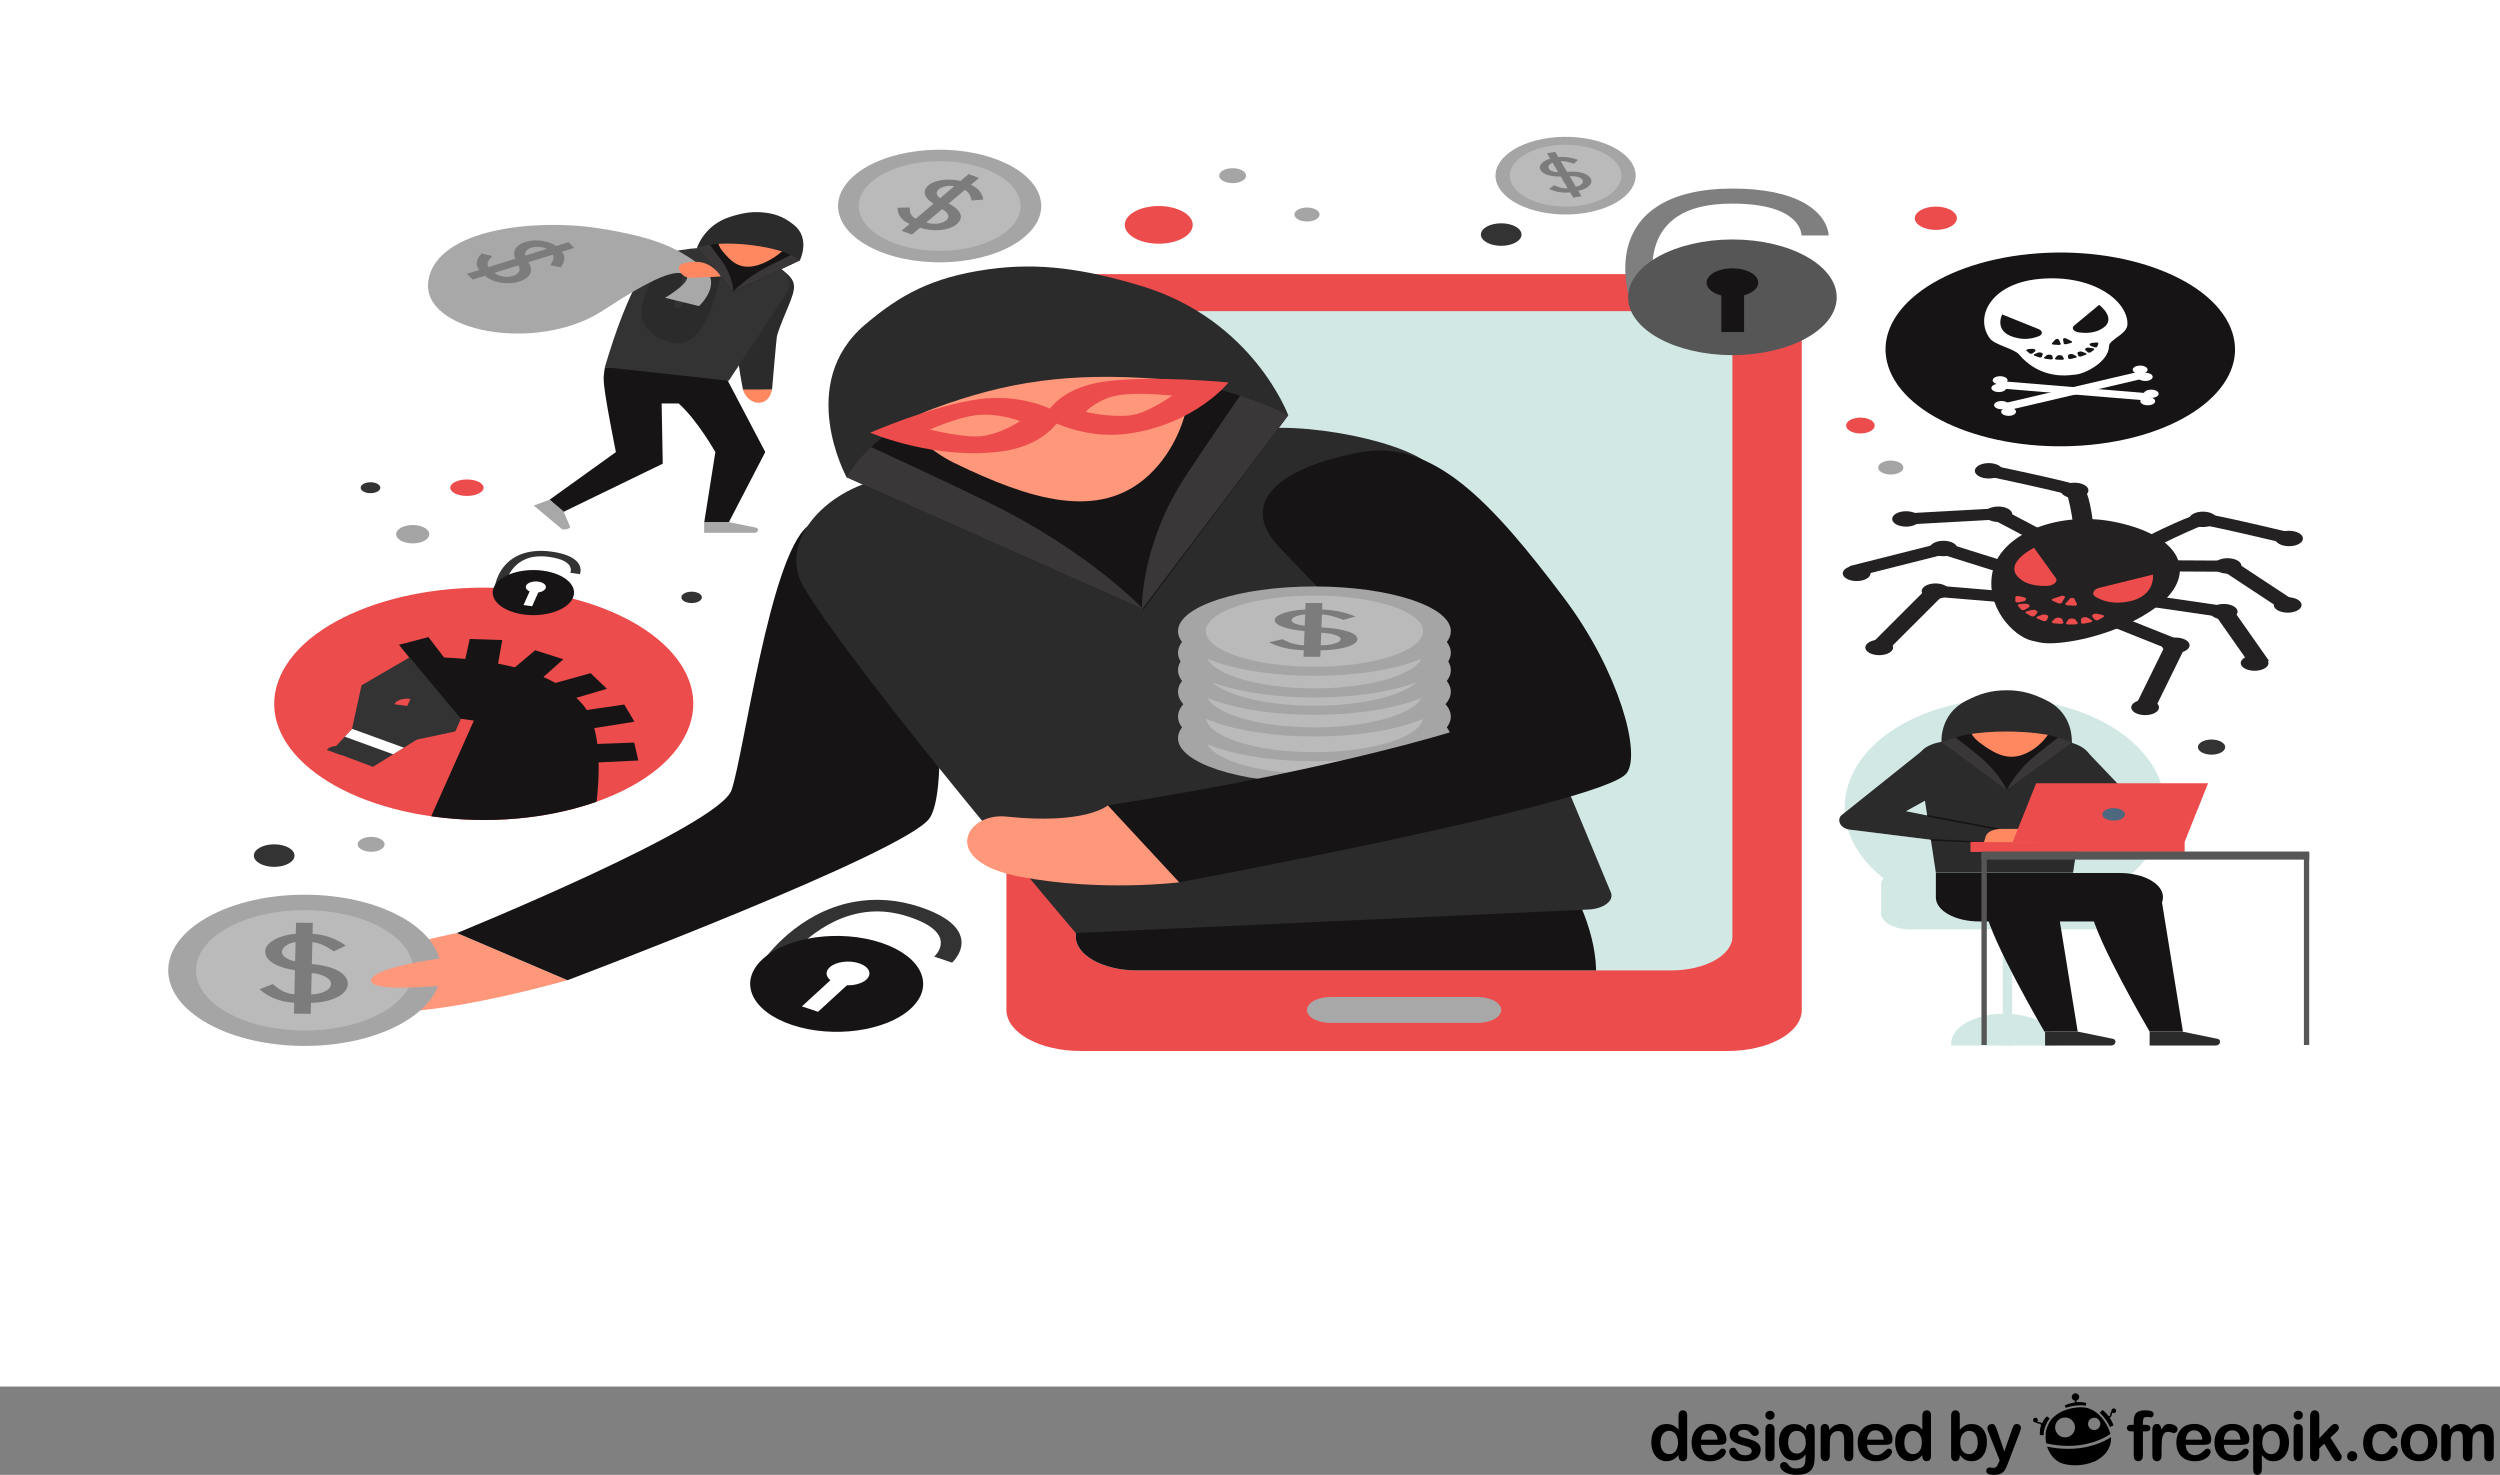 <?xml version="1.0" encoding="UTF-8" standalone="no"?>
<!-- Generator: Adobe Illustrator 27.5.0, SVG Export Plug-In . SVG Version: 6.00 Build 0)  -->

<svg
   version="1.1"
   id="Layer_1"
   x="0px"
   y="0px"
   viewBox="0 0 442.195 260.867"
   xml:space="preserve"
   sodipodi:docname="15649088_1809_i216_039_s.svg"
   width="442.195"
   height="260.867"
   inkscape:version="1.2.2 (b0a8486541, 2022-12-01)"
   xmlns:inkscape="http://www.inkscape.org/namespaces/inkscape"
   xmlns:sodipodi="http://sodipodi.sourceforge.net/DTD/sodipodi-0.dtd"
   xmlns:xlink="http://www.w3.org/1999/xlink"
   xmlns="http://www.w3.org/2000/svg"
   xmlns:svg="http://www.w3.org/2000/svg"><rect x="0" y="0" width="442.195" height="260.867" fill="#808080" stroke="none"/><defs
   id="defs15361" /><sodipodi:namedview
   id="namedview15359"
   pagecolor="#ffffff"
   bordercolor="#000000"
   borderopacity="0.25"
   inkscape:showpageshadow="2"
   inkscape:pageopacity="0.0"
   inkscape:pagecheckerboard="0"
   inkscape:deskcolor="#d1d1d1"
   showgrid="false"
   inkscape:zoom="1.1222222"
   inkscape:cx="220.9901"
   inkscape:cy="61.485149"
   inkscape:window-width="1366"
   inkscape:window-height="667"
   inkscape:window-x="0"
   inkscape:window-y="0"
   inkscape:window-maximized="1"
   inkscape:current-layer="Layer_1" />
<g
   id="g15142"
   transform="scale(0.983,0.545)">
	<g
   id="g13448">
		<rect
   style="fill:#ffffff"
   width="450"
   height="450"
   id="rect13446"
   x="0"
   y="0" />
	</g>
	<g
   id="g15140">
		<g
   id="g13750">
			<g
   id="g13458">
				<g
   id="g13456">
					<g
   id="g13454">
						<g
   id="g13452">
							<path
   style="fill:#232122"
   d="m 367.023,208.505 c 3.235,1.315 13.891,-1.913 21.026,-11.551 7.135,-9.638 5.37,-22.338 -6.872,-27.315 -10.564,-4.295 -20.954,3.463 -22.569,15.345 -1.615,11.882 3.765,21.63 7.001,22.946 z"
   id="path13450" />
						</g>
					</g>
				</g>
			</g>
			<g
   id="g13466">
				<g
   id="g13464">
					<g
   id="g13462">
						<path
   style="fill:#ed4c4c"
   d="m 365.998,177.784 3.901,9.771 c 0.488,1.222 -0.377,2.582 -1.693,2.615 -1.43,0.036 -3.168,-0.313 -4.395,-1.856 -4.032,-5.065 2.187,-10.53 2.187,-10.53 z"
   id="path13460" />
					</g>
				</g>
			</g>
			<g
   id="g13474">
				<g
   id="g13472">
					<g
   id="g13470">
						<path
   style="fill:#ed4c4c"
   d="m 387.394,186.483 -9.612,4.277 c -1.202,0.535 -1.531,2.113 -0.612,3.054 1,1.024 2.488,1.986 4.443,1.738 6.422,-0.815 5.781,-9.069 5.781,-9.069 z"
   id="path13468" />
					</g>
				</g>
			</g>
			<g
   id="g13482">
				<g
   id="g13480">
					<g
   id="g13478">
						<path
   style="fill:#ed4c4c"
   d="m 369.406,194.295 1.51,-0.9 c 0.338,-0.202 0.747,0.121 0.629,0.497 l -0.525,1.678 c -0.09,0.287 -0.44,0.395 -0.676,0.209 l -0.985,-0.778 c -0.235,-0.187 -0.211,-0.552 0.047,-0.706 z"
   id="path13476" />
					</g>
				</g>
			</g>
			<g
   id="g13548">
				<g
   id="g13490">
					<g
   id="g13488">
						<g
   id="g13486">
							<path
   style="fill:#ed4c4c"
   d="m 363.218,193.446 0.879,0.336 c 0.636,0.243 0.636,1.142 0,1.385 l -0.879,0.336 c -0.281,0.107 -0.583,-0.1 -0.583,-0.401 v -1.255 c 0,-0.301 0.301,-0.509 0.583,-0.401 z"
   id="path13484" />
						</g>
					</g>
				</g>
				<g
   id="g13498">
					<g
   id="g13496">
						<g
   id="g13494">
							<path
   style="fill:#ed4c4c"
   d="m 363.462,196.019 0.938,-0.075 c 0.678,-0.054 1.065,0.758 0.596,1.251 l -0.649,0.681 c -0.208,0.218 -0.569,0.16 -0.698,-0.112 l -0.54,-1.133 c -0.129,-0.271 0.054,-0.588 0.353,-0.612 z"
   id="path13492" />
						</g>
					</g>
				</g>
				<g
   id="g13506">
					<g
   id="g13504">
						<g
   id="g13502">
							<path
   style="fill:#ed4c4c"
   d="m 364.717,198.352 0.864,-0.372 c 0.625,-0.269 1.252,0.375 0.966,0.993 l -0.396,0.854 c -0.126,0.273 -0.487,0.335 -0.697,0.119 l -0.875,-0.899 c -0.209,-0.217 -0.138,-0.576 0.138,-0.695 z"
   id="path13500" />
						</g>
					</g>
				</g>
				<g
   id="g13514">
					<g
   id="g13512">
						<g
   id="g13510">
							<path
   style="fill:#ed4c4c"
   d="m 366.623,200.061 0.787,-0.516 c 0.569,-0.373 1.298,0.153 1.123,0.811 l -0.242,0.91 c -0.077,0.291 -0.422,0.414 -0.666,0.238 l -1.018,-0.734 c -0.243,-0.178 -0.235,-0.544 0.016,-0.709 z"
   id="path13508" />
						</g>
					</g>
				</g>
				<g
   id="g13522">
					<g
   id="g13520">
						<g
   id="g13518">
							<path
   style="fill:#ed4c4c"
   d="m 378.338,199.593 -0.864,-0.373 c -0.625,-0.27 -1.252,0.375 -0.966,0.992 l 0.395,0.854 c 0.126,0.273 0.487,0.335 0.697,0.119 l 0.876,-0.899 c 0.209,-0.215 0.138,-0.574 -0.138,-0.693 z"
   id="path13516" />
						</g>
					</g>
				</g>
				<g
   id="g13530">
					<g
   id="g13528">
						<g
   id="g13526">
							<path
   style="fill:#ed4c4c"
   d="m 376.367,201.266 -0.62,-0.708 c -0.448,-0.512 -1.292,-0.2 -1.299,0.48 l -0.01,0.941 c -0.003,0.301 0.296,0.512 0.578,0.407 l 1.177,-0.435 c 0.282,-0.104 0.372,-0.459 0.174,-0.685 z"
   id="path13524" />
						</g>
					</g>
				</g>
				<g
   id="g13538">
					<g
   id="g13536">
						<g
   id="g13534">
							<path
   style="fill:#ed4c4c"
   d="m 373.84,202.061 -0.359,-0.87 c -0.26,-0.629 -1.159,-0.605 -1.385,0.037 l -0.313,0.888 c -0.1,0.284 0.116,0.58 0.416,0.572 l 1.255,-0.033 c 0.301,-0.009 0.501,-0.316 0.386,-0.594 z"
   id="path13532" />
						</g>
					</g>
				</g>
				<g
   id="g13546">
					<g
   id="g13544">
						<g
   id="g13542">
							<path
   style="fill:#ed4c4c"
   d="m 371.282,201.955 -0.203,-0.919 c -0.147,-0.665 -1.037,-0.796 -1.37,-0.203 l -0.461,0.82 c -0.147,0.262 0.014,0.591 0.311,0.635 l 1.242,0.184 c 0.296,0.045 0.546,-0.223 0.481,-0.517 z"
   id="path13540" />
						</g>
					</g>
				</g>
			</g>
			<g
   id="g13556">
				<g
   id="g13554">
					<g
   id="g13552">
						<path
   style="fill:#ed4c4c"
   d="m 373.717,196.048 -0.453,-1.699 c -0.102,-0.381 -0.62,-0.435 -0.798,-0.083 l -0.795,1.568 c -0.136,0.268 0.039,0.59 0.338,0.621 l 1.248,0.131 c 0.3,0.031 0.538,-0.248 0.46,-0.538 z"
   id="path13550" />
					</g>
				</g>
			</g>
			<g
   id="g13564">
				<g
   id="g13562">
					<g
   id="g13560">
						<path
   style="fill:#232122"
   d="m 373.046,170.373 c -0.271,-3.908 -0.778,-8.587 -1.173,-9.978 -1.643,-0.867 -8.41,-3.593 -14.503,-5.92 l 1.289,-3.375 c 14.785,5.647 15.604,6.475 15.912,6.787 0.43,0.435 1.323,1.339 2.079,12.236 z"
   id="path13558" />
					</g>
				</g>
			</g>
			<g
   id="g13572">
				<g
   id="g13570">
					<g
   id="g13568">
						<polygon
   style="fill:#232122"
   points="342.791,166.624 359.979,164.915 368.395,172.948 365.9,175.561 358.685,168.674 343.148,170.219 "
   id="polygon13566" />
					</g>
				</g>
			</g>
			<g
   id="g13580">
				<g
   id="g13578">
					<g
   id="g13576">
						<polygon
   style="fill:#232122"
   points="332.755,183.742 349.792,175.985 361.324,182.514 359.544,185.658 349.614,180.035 334.252,187.029 "
   id="polygon13574" />
					</g>
				</g>
			</g>
			<g
   id="g13588">
				<g
   id="g13586">
					<g
   id="g13584">
						<polygon
   style="fill:#232122"
   points="336.563,209.26 347.315,189.884 361.796,192.053 361.261,195.626 349.258,193.828 339.721,211.013 "
   id="polygon13582" />
					</g>
				</g>
			</g>
			<g
   id="g13596">
				<g
   id="g13594">
					<g
   id="g13592">
						<path
   style="fill:#232122"
   d="m 375.603,160.099 c -0.52,1.28 -1.979,1.895 -3.259,1.375 -1.28,-0.52 -1.895,-1.979 -1.375,-3.259 0.52,-1.28 1.979,-1.895 3.259,-1.375 1.28,0.521 1.895,1.98 1.375,3.259 z"
   id="path13590" />
					</g>
				</g>
			</g>
			<g
   id="g13604">
				<g
   id="g13602">
					<g
   id="g13600">
						<path
   style="fill:#232122"
   d="m 361.884,167.833 c -0.52,1.28 -1.979,1.895 -3.259,1.375 -1.28,-0.52 -1.895,-1.979 -1.375,-3.259 0.52,-1.28 1.979,-1.895 3.259,-1.375 1.28,0.52 1.895,1.979 1.375,3.259 z"
   id="path13598" />
					</g>
				</g>
			</g>
			<g
   id="g13612">
				<g
   id="g13610">
					<g
   id="g13608">
						<path
   style="fill:#232122"
   d="m 352.02,178.952 c -0.52,1.28 -1.979,1.895 -3.259,1.375 -1.28,-0.52 -1.895,-1.979 -1.375,-3.259 0.52,-1.28 1.979,-1.895 3.259,-1.375 1.279,0.521 1.895,1.98 1.375,3.259 z"
   id="path13606" />
					</g>
				</g>
			</g>
			<g
   id="g13620">
				<g
   id="g13618">
					<g
   id="g13616">
						<path
   style="fill:#232122"
   d="m 350.593,192.794 c -0.52,1.28 -1.979,1.895 -3.259,1.375 -1.28,-0.52 -1.895,-1.979 -1.375,-3.259 0.52,-1.28 1.979,-1.895 3.259,-1.375 1.28,0.52 1.896,1.979 1.375,3.259 z"
   id="path13614" />
					</g>
				</g>
			</g>
			<g
   id="g13628">
				<g
   id="g13626">
					<g
   id="g13624">
						<path
   style="fill:#232122"
   d="m 360.165,153.74 c -0.52,1.28 -1.979,1.895 -3.259,1.375 -1.28,-0.52 -1.895,-1.979 -1.375,-3.259 0.52,-1.28 1.979,-1.895 3.259,-1.375 1.28,0.52 1.895,1.979 1.375,3.259 z"
   id="path13622" />
					</g>
				</g>
			</g>
			<g
   id="g13636">
				<g
   id="g13634">
					<g
   id="g13632">
						<path
   style="fill:#232122"
   d="m 345.287,169.363 c -0.52,1.28 -1.979,1.895 -3.259,1.375 -1.28,-0.52 -1.895,-1.979 -1.375,-3.259 0.52,-1.28 1.979,-1.895 3.259,-1.375 1.279,0.521 1.895,1.98 1.375,3.259 z"
   id="path13630" />
					</g>
				</g>
			</g>
			<g
   id="g13644">
				<g
   id="g13642">
					<g
   id="g13640">
						<path
   style="fill:#232122"
   d="m 336.395,187.021 c -0.52,1.28 -1.979,1.895 -3.259,1.375 -1.28,-0.52 -1.895,-1.979 -1.375,-3.259 0.52,-1.28 1.98,-1.895 3.259,-1.375 1.279,0.52 1.895,1.979 1.375,3.259 z"
   id="path13638" />
					</g>
				</g>
			</g>
			<g
   id="g13652">
				<g
   id="g13650">
					<g
   id="g13648">
						<path
   style="fill:#232122"
   d="m 340.459,211.079 c -0.52,1.28 -1.979,1.895 -3.259,1.375 -1.28,-0.52 -1.895,-1.979 -1.375,-3.259 0.52,-1.28 1.979,-1.895 3.259,-1.375 1.28,0.52 1.895,1.979 1.375,3.259 z"
   id="path13646" />
					</g>
				</g>
			</g>
			<g
   id="g13660">
				<g
   id="g13658">
					<g
   id="g13656">
						<path
   style="fill:#232122"
   d="m 388.734,176.752 -2.407,-2.694 c 8.146,-7.279 9.417,-7.302 10.028,-7.314 0.439,-0.008 1.603,-0.029 16.133,6.242 l -1.432,3.317 c -5.988,-2.585 -12.738,-5.355 -14.52,-5.88 -1.253,0.72 -4.881,3.719 -7.802,6.329 z"
   id="path13654" />
					</g>
				</g>
			</g>
			<g
   id="g13668">
				<g
   id="g13666">
					<g
   id="g13664">
						<polygon
   style="fill:#232122"
   points="400.206,185.555 390.232,185.454 390.269,181.841 401.902,181.96 413.022,195.178 410.257,197.503 "
   id="polygon13662" />
					</g>
				</g>
			</g>
			<g
   id="g13676">
				<g
   id="g13674">
					<g
   id="g13672">
						<polygon
   style="fill:#232122"
   points="398.776,200.023 387.74,197.122 388.658,193.628 401.474,196.998 408.266,214.442 404.899,215.753 "
   id="polygon13670" />
					</g>
				</g>
			</g>
			<g
   id="g13684">
				<g
   id="g13682">
					<g
   id="g13680">
						<polygon
   style="fill:#232122"
   points="389.406,210.151 379.554,203.063 381.664,200.13 393.55,208.682 387.731,230.064 384.245,229.115 "
   id="polygon13678" />
					</g>
				</g>
			</g>
			<g
   id="g13692">
				<g
   id="g13690">
					<g
   id="g13688">
						<path
   style="fill:#232122"
   d="m 394.071,167.608 c -0.52,1.28 0.095,2.739 1.375,3.259 1.28,0.52 2.739,-0.095 3.259,-1.375 0.52,-1.28 -0.095,-2.739 -1.375,-3.259 -1.279,-0.52 -2.738,0.096 -3.259,1.375 z"
   id="path13686" />
					</g>
				</g>
			</g>
			<g
   id="g13700">
				<g
   id="g13698">
					<g
   id="g13696">
						<path
   style="fill:#232122"
   d="m 398.502,182.72 c -0.52,1.28 0.095,2.739 1.375,3.259 1.28,0.52 2.739,-0.095 3.259,-1.375 0.52,-1.28 -0.095,-2.739 -1.375,-3.259 -1.28,-0.52 -2.739,0.096 -3.259,1.375 z"
   id="path13694" />
					</g>
				</g>
			</g>
			<g
   id="g13708">
				<g
   id="g13706">
					<g
   id="g13704">
						<path
   style="fill:#232122"
   d="m 397.808,197.569 c -0.52,1.28 0.095,2.739 1.375,3.259 1.28,0.52 2.739,-0.095 3.259,-1.375 0.52,-1.28 -0.095,-2.739 -1.375,-3.259 -1.28,-0.521 -2.739,0.095 -3.259,1.375 z"
   id="path13702" />
					</g>
				</g>
			</g>
			<g
   id="g13716">
				<g
   id="g13714">
					<g
   id="g13712">
						<path
   style="fill:#232122"
   d="m 389.171,208.478 c -0.52,1.28 0.095,2.739 1.375,3.259 1.28,0.52 2.739,-0.095 3.259,-1.375 0.52,-1.28 -0.095,-2.739 -1.375,-3.259 -1.279,-0.52 -2.738,0.096 -3.259,1.375 z"
   id="path13710" />
					</g>
				</g>
			</g>
			<g
   id="g13724">
				<g
   id="g13722">
					<g
   id="g13720">
						<path
   style="fill:#232122"
   d="m 409.567,173.826 c -0.52,1.28 0.095,2.739 1.375,3.259 1.28,0.52 2.739,-0.095 3.259,-1.375 0.52,-1.28 -0.095,-2.739 -1.375,-3.259 -1.28,-0.52 -2.739,0.095 -3.259,1.375 z"
   id="path13718" />
					</g>
				</g>
			</g>
			<g
   id="g13732">
				<g
   id="g13730">
					<g
   id="g13728">
						<path
   style="fill:#232122"
   d="m 409.322,195.398 c -0.52,1.28 0.095,2.739 1.375,3.259 1.28,0.52 2.739,-0.095 3.259,-1.375 0.52,-1.28 -0.095,-2.739 -1.375,-3.259 -1.279,-0.52 -2.739,0.096 -3.259,1.375 z"
   id="path13726" />
					</g>
				</g>
			</g>
			<g
   id="g13740">
				<g
   id="g13738">
					<g
   id="g13736">
						<path
   style="fill:#232122"
   d="m 403.37,214.251 c -0.52,1.28 0.095,2.739 1.375,3.259 1.28,0.52 2.739,-0.095 3.259,-1.375 0.52,-1.28 -0.095,-2.739 -1.375,-3.259 -1.28,-0.52 -2.739,0.096 -3.259,1.375 z"
   id="path13734" />
					</g>
				</g>
			</g>
			<g
   id="g13748">
				<g
   id="g13746">
					<g
   id="g13744">
						<path
   style="fill:#232122"
   d="m 383.671,228.648 c -0.52,1.28 0.095,2.739 1.375,3.259 1.28,0.52 2.739,-0.095 3.259,-1.375 0.52,-1.28 -0.095,-2.739 -1.375,-3.259 -1.28,-0.521 -2.739,0.095 -3.259,1.375 z"
   id="path13742" />
					</g>
				</g>
			</g>
		</g>
		<g
   id="g13906">
			<g
   id="g13758">
				<g
   id="g13756">
					<g
   id="g13754">
						<path
   style="fill:#333333"
   d="m 88.998,190.764 c 0.02,-0.317 0.528,-7.785 4.588,-10.766 1.601,-1.175 3.509,-1.5 5.673,-0.965 2.055,0.508 3.535,1.496 4.4,2.935 1.24,2.063 0.704,4.277 0.68,4.37 l -1.717,-0.432 c 0.097,-0.403 0.822,-4.015 -3.789,-5.155 -1.653,-0.409 -3.027,-0.189 -4.201,0.673 -3.4,2.496 -3.865,9.38 -3.869,9.449 z"
   id="path13752" />
					</g>
				</g>
			</g>
			<g
   id="g13766">
				<g
   id="g13764">
					<g
   id="g13762">
						<path
   style="fill:#ed4c4c"
   d="m 123.644,237.474 c -4.998,20.213 -25.436,32.547 -45.649,27.549 -20.213,-4.999 -32.546,-25.437 -27.548,-45.65 4.999,-20.213 25.436,-32.546 45.649,-27.548 20.213,4.998 32.546,25.436 27.548,45.649 z"
   id="path13760" />
					</g>
				</g>
			</g>
			<g
   id="g13774">
				<g
   id="g13772">
					<g
   id="g13770">
						<polygon
   style="fill:#333333"
   points="77.644,213.773 73.711,213.339 65.056,222.417 63.328,236.639 59.599,243.785 67.107,248.874 83.668,230.341 "
   id="polygon13768" />
					</g>
				</g>
			</g>
			<g
   id="g13782">
				<g
   id="g13780">
					<g
   id="g13778">
						<polygon
   style="fill:#161415"
   points="80.682,215.225 75.222,216.943 71.788,209.26 77.093,206.764 "
   id="polygon13776" />
					</g>
				</g>
			</g>
			<g
   id="g13790">
				<g
   id="g13788">
					<g
   id="g13786">
						<polygon
   style="fill:#161415"
   points="89.473,216.87 83.523,215.561 84.52,207.375 90.373,207.725 "
   id="polygon13784" />
					</g>
				</g>
			</g>
			<g
   id="g13798">
				<g
   id="g13796">
					<g
   id="g13794">
						<polygon
   style="fill:#161415"
   points="96.503,221.75 91.755,217.935 96.284,211.042 101.372,213.957 "
   id="polygon13792" />
					</g>
				</g>
			</g>
			<g
   id="g13806">
				<g
   id="g13804">
					<g
   id="g13802">
						<polygon
   style="fill:#161415"
   points="101.088,227.847 98.895,222.165 106.271,218.478 109.21,223.551 "
   id="polygon13800" />
					</g>
				</g>
			</g>
			<g
   id="g13814">
				<g
   id="g13812">
					<g
   id="g13810">
						<polygon
   style="fill:#161415"
   points="105.327,236.763 104.351,230.748 112.328,228.658 114.162,234.227 "
   id="polygon13808" />
					</g>
				</g>
			</g>
			<g
   id="g13822">
				<g
   id="g13820">
					<g
   id="g13818">
						<polygon
   style="fill:#161415"
   points="105.702,247.622 105.887,241.534 114.117,240.998 114.857,246.815 "
   id="polygon13816" />
					</g>
				</g>
			</g>
			<g
   id="g13830">
				<g
   id="g13828">
					<g
   id="g13826">
						<path
   style="fill:#ed4c4c"
   d="m 73.282,229.125 -2.303,-0.569 0.006,-0.023 c 0.311,-1.259 1.584,-2.027 2.843,-1.716 l 0.023,0.006 z"
   id="path13824" />
					</g>
				</g>
			</g>
			<g
   id="g13846">
				<defs
   id="defs13833">
					<polygon
   id="SVGID_1_"
   points="77.644,213.773 73.711,213.339 65.056,222.417 63.328,236.639 59.599,243.785 67.107,248.874 83.668,230.341 " />
				</defs>
				<clipPath
   id="SVGID_00000111871556002119935840000011101126119375018662_">
					<use
   xlink:href="#SVGID_1_"
   style="overflow:visible"
   id="use13835" />
				</clipPath>
				<g
   clip-path="url(#SVGID_00000111871556002119935840000011101126119375018662_)"
   id="g13844">
					<g
   id="g13842">
						<g
   id="g13840">
							
								<rect
   x="68.488"
   y="231.095"
   transform="matrix(0.549,-0.836,0.836,0.549,-171.318,167.796)"
   style="fill:#ffffff"
   width="2.855"
   height="23.288"
   id="rect13838" />
						</g>
					</g>
				</g>
			</g>
			<g
   id="g13854">
				<g
   id="g13852">
					<g
   id="g13850">
						<path
   style="fill:#333333"
   d="m 61.348,245.031 -2.557,-1.652 c 0,0 0.563,-1.247 1.656,-1.27 1.442,-0.03 2.292,0.769 2.292,0.769 z"
   id="path13848" />
					</g>
				</g>
			</g>
			<g
   id="g13870">
				<defs
   id="defs13857">
					<path
   id="SVGID_00000123433474867610250960000007174229869334897542_"
   d="m 123.644,237.474 c -4.998,20.213 -25.436,32.547 -45.649,27.549 -20.213,-4.999 -32.546,-25.437 -27.548,-45.65 4.999,-20.213 25.436,-32.546 45.649,-27.548 20.213,4.998 32.546,25.436 27.548,45.649 z" />
				</defs>
				<clipPath
   id="SVGID_00000018204537808226399130000003290331476220458663_">
					<use
   xlink:href="#SVGID_00000123433474867610250960000007174229869334897542_"
   style="overflow:visible"
   id="use13859" />
				</clipPath>
				<g
   clip-path="url(#SVGID_00000018204537808226399130000003290331476220458663_)"
   id="g13868">
					<g
   id="g13866">
						<g
   id="g13864">
							<path
   style="fill:#161415"
   d="m 105.501,278.886 c 0,0 5.367,-37.107 -0.572,-50.083 -8.146,-17.806 -31.218,-15.464 -31.218,-15.464 l 7.668,19.563 3.891,0.962 -11.457,46.329 z"
   id="path13862" />
						</g>
					</g>
				</g>
			</g>
			<g
   id="g13878">
				<g
   id="g13876">
					<g
   id="g13874">
						<path
   style="fill:#161415"
   d="m 103.077,194.082 c -0.97,3.924 -4.938,6.318 -8.861,5.348 -3.923,-0.97 -6.318,-4.938 -5.348,-8.861 0.97,-3.924 4.938,-6.318 8.861,-5.348 3.924,0.97 6.318,4.937 5.348,8.861 z"
   id="path13872" />
					</g>
				</g>
			</g>
			<g
   id="g13886">
				<g
   id="g13884">
					<g
   id="g13882">
						<polygon
   style="fill:#333333"
   points="73.711,213.339 75.008,240.031 81.924,237.389 82.939,233.288 "
   id="polygon13880" />
					</g>
				</g>
			</g>
			<g
   id="g13904">
				<g
   id="g13894">
					<g
   id="g13892">
						<g
   id="g13890">
							<path
   style="fill:#ffffff"
   d="m 98.177,190.955 c -0.24,0.971 -1.222,1.564 -2.193,1.324 -0.971,-0.24 -1.564,-1.222 -1.324,-2.193 0.24,-0.971 1.222,-1.564 2.193,-1.324 0.972,0.239 1.564,1.222 1.324,2.193 z"
   id="path13888" />
						</g>
					</g>
				</g>
				<g
   id="g13902">
					<g
   id="g13900">
						<g
   id="g13898">
							
								<rect
   x="92.794"
   y="193.064"
   transform="matrix(0.24,-0.971,0.971,0.24,-115.532,240.139)"
   style="fill:#ffffff"
   width="5.64"
   height="1.596"
   id="rect13896" />
						</g>
					</g>
				</g>
			</g>
		</g>
		<g
   id="g14042">
			<g
   id="g13914">
				<g
   id="g13912">
					<g
   id="g13910">
						<path
   style="fill:#ff8860"
   d="m 133.64,125.999 5.28,0.408 c 0,0 -0.235,2.64 -1.22,3.708 -1.71,1.854 -3.722,-0.8 -4.06,-4.116 z"
   id="path13908" />
					</g>
				</g>
			</g>
			<g
   id="g13922">
				<g
   id="g13920">
					<g
   id="g13918">
						<path
   style="fill:#2b2b2b"
   d="m 140.769,87.575 c 2.623,3.714 2.623,5.241 0.945,12.432 -1.21,5.186 -1.812,8.115 -1.921,9.168 -0.109,1.053 -0.872,17.232 -0.872,17.232 h -5.235 c 0,0 -1.854,-16.359 -0.872,-19.958 0.98,-3.599 7.955,-18.874 7.955,-18.874 z"
   id="path13916" />
					</g>
				</g>
			</g>
			<g
   id="g13932">
				<g
   id="g13930">
					<g
   id="g13928">
						<g
   id="g13926">
							<path
   style="fill:#161415"
   d="m 108.843,119.18 20.83,-0.036 8.028,27.568 -6.567,22.821 h -4.417 l 2.002,-22.821 c 0,0 -3.266,-10.427 -6.606,-15.776 h -3.062 l 0.202,19.553 -17.954,15.716 -2.4,-4.034 11.924,-15.448 c 0,0 -2.249,-19.972 -2.184,-23.416 -0.118,-0.558 0.204,-4.127 0.204,-4.127 z"
   id="path13924" />
						</g>
					</g>
				</g>
			</g>
			<g
   id="g13942">
				<g
   id="g13940">
					<g
   id="g13938">
						<g
   id="g13936">
							<path
   style="fill:#a8a8a8"
   d="m 131.195,169.469 h -4.491 v 3.445 h 9.109 c 0.601,0 0.808,-1.351 0.282,-1.641 z"
   id="path13934" />
						</g>
					</g>
				</g>
			</g>
			<g
   id="g13952">
				<g
   id="g13950">
					<g
   id="g13948">
						<g
   id="g13946">
							<path
   style="fill:#a8a8a8"
   d="m 101.385,165.911 -2.486,-3.74 -2.869,1.907 5.042,7.586 c 0.333,0.501 1.572,-0.075 1.523,-0.674 z"
   id="path13944" />
						</g>
					</g>
				</g>
			</g>
			<g
   id="g13962">
				<g
   id="g13960">
					<g
   id="g13958">
						<g
   id="g13956">
							<path
   style="fill:#333333"
   d="m 108.843,119.18 22.289,4.391 10.592,-28.951 c 0.968,-2.321 -0.221,-7.776 -2.615,-8.546 L 128.2,80.598 c -2.394,-0.77 -9.258,1.163 -10.534,3.33 -4.593,7.797 -8.823,35.252 -8.823,35.252 z"
   id="path13954" />
						</g>
					</g>
				</g>
			</g>
			<g
   id="g13970">
				<g
   id="g13968">
					<g
   id="g13966">
						<path
   style="fill:#2b2b2b"
   d="m 120.271,83.873 c -1.098,0.732 -5.671,12.673 -4.69,19.522 0.982,6.85 5.719,8.268 6.976,7.961 4.909,-1.199 6.582,-19.189 7.081,-20.913 0.499,-1.724 -4.568,-2.023 -4.568,-2.023 0,0 -1.84,12.903 -3.49,11.376 -1.312,-1.214 5.235,-20.286 -1.309,-15.923 z"
   id="path13964" />
					</g>
				</g>
			</g>
			<g
   id="g14014">
				<g
   id="g13978">
					<g
   id="g13976">
						<g
   id="g13974">
							<path
   style="fill:#161415"
   d="m 125.452,80.276 6.533,14.429 11.955,-10.263 c 0,0 0.137,-4.048 -5.304,-6.874 -5.442,-2.826 -11.323,-0.152 -11.323,-0.152 z"
   id="path13972" />
						</g>
					</g>
				</g>
				<g
   id="g13988">
					<g
   id="g13986">
						<g
   id="g13984">
							<g
   id="g13982">
								<path
   style="fill:#ff8860"
   d="m 136.751,85.82 c -3.434,2.184 -5.115,-0.695 -6.822,-4.478 -1.708,-3.784 -0.308,-8.621 3.126,-10.804 3.434,-2.184 7.602,-0.887 9.31,2.897 1.707,3.783 -2.18,10.202 -5.614,12.385 z"
   id="path13980" />
							</g>
						</g>
					</g>
				</g>
				<g
   id="g13996">
					<g
   id="g13994">
						<g
   id="g13992">
							<path
   style="fill:#3a3739"
   d="m 131.985,94.705 c 0,0 -0.046,-4.809 -2.086,-9.977 -1.033,-2.616 -2.539,-6.102 -2.539,-6.102 l -1.908,1.649 z"
   id="path13990" />
						</g>
					</g>
				</g>
				<g
   id="g14004">
					<g
   id="g14002">
						<g
   id="g14000">
							<path
   style="fill:#3a3739"
   d="m 131.917,94.69 c 0,0 2.104,-4.325 6.163,-8.118 2.055,-1.92 4.911,-4.423 4.911,-4.423 l 1.016,2.309 z"
   id="path13998" />
						</g>
					</g>
				</g>
				<g
   id="g14012">
					<g
   id="g14010">
						<g
   id="g14008">
							<path
   style="fill:#2b2b2b"
   d="m 142.861,73.002 c -1.518,-2.187 -2.969,-3.49 -5.091,-3.968 -2.369,-0.534 -4.127,0.047 -6.436,1.371 -4.605,2.641 -5.882,9.872 -5.882,9.872 0,0 2.732,-1.077 4.013,-1.175 3.714,-0.286 8.122,0.708 11.355,2.559 1.115,0.638 3.121,2.783 3.121,2.783 0,0 1.947,-7.081 -1.08,-11.442 z"
   id="path14006" />
						</g>
					</g>
				</g>
			</g>
			<g
   id="g14022">
				<g
   id="g14020">
					<g
   id="g14018">
						<path
   style="fill:#a8a8a8"
   d="M 107.385,73.992 C 96.748,71.046 78.752,73.924 77.1,90.831 c -1.651,16.907 19.526,23.976 31.381,9.954 9.335,-11.041 13.169,-13.505 14.832,-11.609 1.663,1.896 -3.651,7.461 -3.651,7.461 l 6.112,2.708 c 0,0 4.603,-7.577 0.439,-13.032 -4.164,-5.455 -7.668,-9.231 -18.828,-12.321 z"
   id="path14016" />
					</g>
				</g>
			</g>
			<g
   id="g14032">
				<g
   id="g14030">
					<g
   id="g14028">
						<g
   id="g14026">
							<path
   style="fill:#7c7c7c"
   d="m 92.741,83.964 c -0.554,-2.109 -0.129,-4.348 1.872,-5.473 1.868,-1.05 4.179,-0.245 5.463,1.35 l 2.213,-1.244 1.049,1.868 -2.213,1.245 c 0.721,1.595 0.441,3.471 -0.222,5.037 l -1.882,-0.661 c 0.66,-1.951 0.706,-2.679 0.423,-3.432 l -4.374,2.459 c 0.895,2.34 0.653,4.968 -1.722,6.303 -2.213,1.244 -4.869,0.141 -6.066,-1.925 l -2.213,1.245 -1.051,-1.868 2.215,-1.244 c -0.849,-1.697 -0.429,-3.76 0.45,-5.378 l 1.892,0.867 c -0.562,1.123 -1.162,2.304 -0.663,3.566 z m 5.654,-3.179 c -0.707,-0.76 -1.959,-0.863 -2.812,-0.383 -0.881,0.495 -1.241,1.539 -1.055,2.557 z m -9.432,7.761 c 0.713,1.143 2.137,1.678 3.364,0.988 1.174,-0.66 1.4,-2.192 0.931,-3.402 z"
   id="path14024" />
						</g>
					</g>
				</g>
			</g>
			<g
   id="g14040">
				<g
   id="g14038">
					<g
   id="g14036">
						<path
   style="fill:#ff8860"
   d="m 129.673,89.598 c -0.084,-0.185 -1.559,-4.713 -4.499,-4.619 -2.94,0.094 -3.579,1.487 -2.615,3.694 0.964,2.207 2.259,1.369 5.232,1.229 2.272,-0.107 1.882,-0.304 1.882,-0.304 z"
   id="path14034" />
					</g>
				</g>
			</g>
		</g>
		<g
   id="g14458">
			<g
   id="g14050">
				<g
   id="g14048">
					<g
   id="g14046">
						<path
   style="fill:#ff977b"
   d="m 82.22,302.814 c 0,0 -22.628,7.32 -19.637,20.768 2.991,13.447 39.524,-5.458 39.524,-5.458 z"
   id="path14044" />
					</g>
				</g>
			</g>
			<g
   id="g14058">
				<g
   id="g14056">
					<g
   id="g14054">
						<path
   style="fill:#161415"
   d="m 145.273,170.849 c -6.773,10.206 -11.418,73.748 -13.634,85.549 -2.216,11.801 -49.419,46.417 -49.419,46.417 l 19.886,15.31 c 0,0 61.182,-41.612 65.187,-52.649 4.006,-11.037 0.017,-66.603 0,-82.605 -0.016,-16.003 -22.02,-12.022 -22.02,-12.022 z"
   id="path14052" />
					</g>
				</g>
			</g>
			<g
   id="g14068">
				<g
   id="g14066">
					<g
   id="g14064">
						<g
   id="g14062">
							<path
   style="fill:#ed4c4c"
   d="m 194.406,341.088 h 116.487 c 7.353,0 13.313,-5.96 13.313,-13.313 V 102.291 c 0,-7.352 -5.96,-13.313 -13.313,-13.313 H 194.406 c -7.353,0 -13.313,5.96 -13.313,13.313 v 225.484 c 0.001,7.353 5.961,13.313 13.313,13.313 z"
   id="path14060" />
						</g>
					</g>
				</g>
			</g>
			<g
   id="g14078">
				<g
   id="g14076">
					<g
   id="g14074">
						<g
   id="g14072">
							<path
   style="fill:#d1e8e4"
   d="m 204.565,314.942 h 96.169 c 6.07,0 10.991,-4.921 10.991,-10.991 v -191.98 c 0,-6.07 -4.921,-10.991 -10.991,-10.991 h -96.169 c -6.07,0 -10.991,4.921 -10.991,10.991 v 191.98 c 0,6.07 4.921,10.991 10.991,10.991 z"
   id="path14070" />
						</g>
					</g>
				</g>
			</g>
			<g
   id="g14088">
				<g
   id="g14086">
					<g
   id="g14084">
						<g
   id="g14082">
							<path
   style="fill:#a8a8a8"
   d="m 235.176,327.776 c 0,2.316 1.877,4.194 4.194,4.194 h 26.559 c 2.316,0 4.194,-1.877 4.194,-4.194 v 0 c 0,-2.316 -1.878,-4.194 -4.194,-4.194 H 239.37 c -2.316,0 -4.194,1.878 -4.194,4.194 z"
   id="path14080" />
						</g>
					</g>
				</g>
			</g>
			<g
   id="g14106">
				<defs
   id="defs14091">
					<path
   id="SVGID_00000034783129334806780590000016228777703594896062_"
   d="m 204.565,314.942 h 96.169 c 6.07,0 10.991,-4.921 10.991,-10.991 v -191.98 c 0,-6.07 -4.921,-10.991 -10.991,-10.991 h -96.169 c -6.07,0 -10.991,4.921 -10.991,10.991 v 191.98 c 0,6.07 4.921,10.991 10.991,10.991 z" />
				</defs>
				<clipPath
   id="SVGID_00000027580895091245951120000003986297225422631609_">
					<use
   xlink:href="#SVGID_00000034783129334806780590000016228777703594896062_"
   style="overflow:visible"
   id="use14093" />
				</clipPath>
				<g
   clip-path="url(#SVGID_00000027580895091245951120000003986297225422631609_)"
   id="g14104">
					<g
   id="g14102">
						<g
   id="g14100">
							<g
   id="g14098">
								<path
   style="fill:#161415"
   d="m 276.991,271.584 c 0,0 16.151,35.391 7.831,60.353 -8.321,24.961 -84.869,9.152 -84.869,9.152 l -11.579,-39.938 z"
   id="path14096" />
							</g>
						</g>
					</g>
				</g>
			</g>
			<g
   id="g14116">
				<g
   id="g14114">
					<g
   id="g14112">
						<g
   id="g14110">
							<path
   style="fill:#2b2b2b"
   d="m 285.81,295.184 -92.235,7.63 c 0,0 -38.443,-81.354 -48.813,-111.772 -5.32,-15.604 4.549,-33.52 15.522,-36.129 l 65.594,-15.594 c 10.973,-2.609 31.535,5.829 32.736,14.974 l 31.241,135.351 c 0.621,2.694 -1.291,5.312 -4.045,5.54 z"
   id="path14108" />
						</g>
					</g>
				</g>
			</g>
			<g
   id="g14126">
				<g
   id="g14124">
					<g
   id="g14122">
						<g
   id="g14120">
							<path
   style="fill:#161415"
   d="m 244.508,146.878 c 13.29,-4.669 23.828,15.885 36.91,47.189 9.91,23.714 14.017,50.927 11.213,57.001 -4.567,9.894 -80.454,35.286 -80.454,35.286 l -12.839,-24.961 c 0,0 52.569,-14.717 59.892,-25.67 2.078,-3.107 -13.168,-27.761 -29.206,-58.475 -6.055,-11.597 -2.803,-24.296 14.484,-30.37 z"
   id="path14118" />
						</g>
					</g>
				</g>
			</g>
			<g
   id="g14134">
				<g
   id="g14132">
					<g
   id="g14130">
						<path
   style="fill:#161415"
   d="m 152.326,154.87 53.432,42.88 26.04,-62.981 c 0,0 -7.39,-15.885 -33.911,-16.139 -26.521,-0.254 -43.977,21.567 -43.977,21.567 z"
   id="path14128" />
					</g>
				</g>
			</g>
			<g
   id="g14142">
				<g
   id="g14140">
					<g
   id="g14138">
						<path
   style="fill:#3a3739"
   d="m 205.758,197.749 c 0,0 -9.587,-18.462 -27.565,-34.405 -9.103,-8.072 -22.823,-19.396 -22.823,-19.396 l -3.044,10.922 z"
   id="path14136" />
					</g>
				</g>
			</g>
			<g
   id="g14150">
				<g
   id="g14148">
					<g
   id="g14146">
						<path
   style="fill:#3a3739"
   d="m 205.469,197.823 c 0,0 -0.344,-20.8 7.892,-43.374 4.17,-11.429 10.582,-28.176 10.582,-28.176 l 7.855,8.496 z"
   id="path14144" />
					</g>
				</g>
			</g>
			<g
   id="g14160">
				<g
   id="g14158">
					<g
   id="g14156">
						<g
   id="g14154">
							<path
   style="fill:#ff977b"
   d="m 206.758,154.15 c -8.975,15.143 -21.576,7.905 -35.08,-3.926 -9.699,-8.498 -18.054,-32.653 -9.08,-47.795 8.975,-15.143 27.592,-18.294 41.581,-7.04 13.989,11.253 11.554,43.619 2.579,58.761 z"
   id="path14152" />
						</g>
					</g>
				</g>
			</g>
			<g
   id="g14168">
				<g
   id="g14166">
					<g
   id="g14164">
						<path
   style="fill:#2b2b2b"
   d="m 205.25,92.747 c -10.132,-5.466 -18.283,-7.655 -27.402,-5.348 -10.184,2.576 -15.83,8.255 -22.145,17.881 -12.595,19.199 -3.376,49.59 -3.376,49.59 0,0 4.486,-14.817 15.659,-22.277 13.398,-8.946 24.599,-11.752 40.565,-9.598 12.62,1.702 23.249,11.774 23.249,11.774 0,0 -6.341,-31.12 -26.55,-42.022 z"
   id="path14162" />
					</g>
				</g>
			</g>
			<g
   id="g14202">
				<g
   id="g14176">
					<g
   id="g14174">
						<g
   id="g14172">
							<path
   style="fill:#ed4c4c"
   d="m 221.068,124.119 c 0,0 -5.979,13.558 -18.048,16.61 -8.448,2.137 -15.078,-5.221 -15.078,-5.221 0,0 1.84,-9.407 10.805,-11.675 8.448,-2.136 22.321,0.286 22.321,0.286 z"
   id="path14170" />
						</g>
					</g>
				</g>
				<g
   id="g14184">
					<g
   id="g14182">
						<g
   id="g14180">
							<path
   style="fill:#ed4c4c"
   d="m 156.587,140.429 c 0,0 11.706,9.084 23.775,6.032 8.448,-2.137 10.783,-11.762 10.783,-11.762 0,0 -6.091,-7.401 -15.056,-5.134 -8.449,2.137 -19.502,10.864 -19.502,10.864 z"
   id="path14178" />
						</g>
					</g>
				</g>
				<g
   id="g14192">
					<g
   id="g14190">
						<g
   id="g14188">
							<path
   style="fill:#ff977b"
   d="m 210.956,128.399 c -0.174,0.067 -4.417,5.848 -7.744,6.431 -3.747,0.657 -7.875,-1.166 -7.875,-1.166 0,0 2.282,-4.481 6.196,-5.471 3.689,-0.933 9.423,0.206 9.423,0.206 z"
   id="path14186" />
						</g>
					</g>
				</g>
				<g
   id="g14200">
					<g
   id="g14198">
						<g
   id="g14196">
							<path
   style="fill:#ff977b"
   d="m 167.294,139.443 c 0.184,-0.024 6.666,3.045 9.87,1.976 3.609,-1.204 6.374,-4.77 6.374,-4.77 0,0 -4.138,-2.857 -8.053,-1.867 -3.688,0.933 -8.191,4.661 -8.191,4.661 z"
   id="path14194" />
						</g>
					</g>
				</g>
			</g>
			<g
   id="g14230">
				<g
   id="g14210">
					<g
   id="g14208">
						<g
   id="g14206">
							
								<circle
   transform="matrix(0.707,-0.707,0.707,0.707,-206.632,131.031)"
   style="fill:#a5a5a5"
   cx="54.853"
   cy="314.942"
   id="ellipse14204"
   r="24.547" />
						</g>
					</g>
				</g>
				<g
   id="g14218">
					<g
   id="g14216">
						<g
   id="g14214">
							
								<circle
   transform="matrix(0.707,-0.707,0.707,0.707,-206.631,131.031)"
   style="fill:#bababa"
   cx="54.853"
   cy="314.942"
   id="ellipse14212"
   r="19.549" />
						</g>
					</g>
				</g>
				<g
   id="g14228">
					<g
   id="g14226">
						<g
   id="g14224">
							<g
   id="g14222">
								<path
   style="fill:#7c7c7c"
   d="m 53.069,314.891 c -2.962,-0.814 -5.392,-2.913 -5.351,-6.146 0.039,-3.019 2.652,-5.268 5.502,-5.707 l 0.046,-3.577 3.018,0.039 -0.045,3.576 c 2.454,0.247 4.544,1.913 5.985,3.827 l -2.134,1.828 c -1.912,-2.181 -2.768,-2.753 -3.885,-2.939 l -0.09,7.069 c 3.484,0.562 6.518,2.712 6.469,6.549 -0.046,3.577 -3.266,6.036 -6.629,6.036 l -0.044,3.577 -3.02,-0.037 0.046,-3.579 c -2.668,-0.163 -4.887,-2.132 -6.239,-4.346 l 2.393,-1.694 c 0.973,1.478 1.989,3.043 3.88,3.326 z m 0.116,-9.137 c -1.425,0.325 -2.435,1.778 -2.452,3.158 -0.018,1.423 1,2.599 2.373,3.091 z m 2.803,16.977 c 1.896,-0.062 3.554,-1.421 3.579,-3.403 0.024,-1.897 -1.684,-3.254 -3.49,-3.536 z"
   id="path14220" />
							</g>
						</g>
					</g>
				</g>
			</g>
			<g
   id="g14258">
				<g
   id="g14238">
					<g
   id="g14236">
						<g
   id="g14234">
							<path
   style="fill:#a5a5a5"
   d="m 261.06,239.575 c 0,8.013 -10.99,14.508 -24.547,14.508 -13.557,0 -24.547,-6.495 -24.547,-14.508 0,-8.012 10.99,-14.508 24.547,-14.508 13.556,0 24.547,6.496 24.547,14.508 z"
   id="path14232" />
						</g>
					</g>
				</g>
				<g
   id="g14246">
					<g
   id="g14244">
						<g
   id="g14242">
							<path
   style="fill:#bababa"
   d="m 256.062,239.575 c 0,6.381 -8.753,11.554 -19.55,11.554 -10.797,0 -19.549,-5.173 -19.549,-11.554 0,-6.381 8.752,-11.554 19.549,-11.554 10.797,0 19.55,5.173 19.55,11.554 z"
   id="path14240" />
						</g>
					</g>
				</g>
				<g
   id="g14256">
					<g
   id="g14254">
						<g
   id="g14252">
							<g
   id="g14250">
								<path
   style="fill:#7c7c7c"
   d="m 234.845,234.145 c -1.425,0.192 -2.435,1.051 -2.452,1.866 -0.018,0.841 1,1.536 2.373,1.827 z m 2.803,10.034 c 1.896,-0.037 3.554,-0.839 3.579,-2.011 0.024,-1.121 -1.684,-1.923 -3.49,-2.09 z"
   id="path14248" />
							</g>
						</g>
					</g>
				</g>
			</g>
			<g
   id="g14286">
				<g
   id="g14266">
					<g
   id="g14264">
						<g
   id="g14262">
							<ellipse
   style="fill:#a5a5a5"
   cx="236.512"
   cy="232.56"
   rx="24.547"
   ry="14.508"
   id="ellipse14260" />
						</g>
					</g>
				</g>
				<g
   id="g14274">
					<g
   id="g14272">
						<g
   id="g14270">
							<path
   style="fill:#bababa"
   d="m 256.062,232.56 c 0,6.381 -8.753,11.554 -19.55,11.554 -10.797,0 -19.549,-5.173 -19.549,-11.554 0,-6.381 8.752,-11.554 19.549,-11.554 10.797,0 19.55,5.173 19.55,11.554 z"
   id="path14268" />
						</g>
					</g>
				</g>
				<g
   id="g14284">
					<g
   id="g14282">
						<g
   id="g14280">
							<g
   id="g14278">
								<path
   style="fill:#7c7c7c"
   d="m 234.845,227.13 c -1.425,0.192 -2.435,1.051 -2.452,1.867 -0.018,0.841 1,1.536 2.373,1.827 z m 2.803,10.034 c 1.896,-0.037 3.554,-0.84 3.579,-2.012 0.024,-1.121 -1.684,-1.923 -3.49,-2.09 z"
   id="path14276" />
							</g>
						</g>
					</g>
				</g>
			</g>
			<g
   id="g14314">
				<g
   id="g14294">
					<g
   id="g14292">
						<g
   id="g14290">
							<ellipse
   style="fill:#a5a5a5"
   cx="236.512"
   cy="224.514"
   rx="24.547"
   ry="14.508"
   id="ellipse14288" />
						</g>
					</g>
				</g>
				<g
   id="g14302">
					<g
   id="g14300">
						<g
   id="g14298">
							<ellipse
   style="fill:#bababa"
   cx="236.512"
   cy="224.514"
   rx="19.549"
   ry="11.554"
   id="ellipse14296" />
						</g>
					</g>
				</g>
				<g
   id="g14312">
					<g
   id="g14310">
						<g
   id="g14308">
							<g
   id="g14306">
								<path
   style="fill:#7c7c7c"
   d="m 234.845,219.083 c -1.425,0.192 -2.435,1.051 -2.452,1.866 -0.018,0.841 1,1.536 2.373,1.827 z m 2.803,10.034 c 1.896,-0.037 3.554,-0.84 3.579,-2.012 0.024,-1.121 -1.684,-1.923 -3.49,-2.09 z"
   id="path14304" />
							</g>
						</g>
					</g>
				</g>
			</g>
			<g
   id="g14342">
				<g
   id="g14322">
					<g
   id="g14320">
						<g
   id="g14318">
							<ellipse
   style="fill:#a5a5a5"
   cx="236.512"
   cy="217.498"
   rx="24.547"
   ry="14.508"
   id="ellipse14316" />
						</g>
					</g>
				</g>
				<g
   id="g14330">
					<g
   id="g14328">
						<g
   id="g14326">
							<ellipse
   style="fill:#bababa"
   cx="236.512"
   cy="217.498"
   rx="19.549"
   ry="11.554"
   id="ellipse14324" />
						</g>
					</g>
				</g>
				<g
   id="g14340">
					<g
   id="g14338">
						<g
   id="g14336">
							<g
   id="g14334">
								<path
   style="fill:#7c7c7c"
   d="m 234.729,217.468 c -2.962,-0.481 -5.392,-1.722 -5.351,-3.632 0.039,-1.784 2.652,-3.114 5.502,-3.373 l 0.046,-2.114 3.018,0.023 -0.045,2.114 c 2.454,0.146 4.544,1.13 5.985,2.261 l -2.134,1.081 c -1.912,-1.289 -2.768,-1.627 -3.885,-1.737 l -0.09,4.178 c 3.484,0.332 6.518,1.603 6.469,3.871 -0.046,2.114 -3.266,3.568 -6.629,3.567 l -0.044,2.114 -3.02,-0.022 0.046,-2.115 c -2.668,-0.096 -4.887,-1.26 -6.239,-2.569 l 2.393,-1.002 c 0.973,0.874 1.989,1.799 3.88,1.966 z m 0.116,-5.4 c -1.425,0.192 -2.435,1.051 -2.452,1.866 -0.018,0.841 1,1.536 2.373,1.827 z m 2.803,10.034 c 1.896,-0.037 3.554,-0.84 3.579,-2.012 0.024,-1.121 -1.684,-1.923 -3.49,-2.09 z"
   id="path14332" />
							</g>
						</g>
					</g>
				</g>
			</g>
			<g
   id="g14370">
				<g
   id="g14350">
					<g
   id="g14348">
						<g
   id="g14346">
							<ellipse
   style="fill:#a5a5a5"
   cx="236.512"
   cy="211.856"
   rx="24.547"
   ry="14.508"
   id="ellipse14344" />
						</g>
					</g>
				</g>
				<g
   id="g14358">
					<g
   id="g14356">
						<g
   id="g14354">
							<path
   style="fill:#bababa"
   d="m 256.062,211.856 c 0,6.381 -8.753,11.554 -19.55,11.554 -10.797,0 -19.549,-5.173 -19.549,-11.554 0,-6.381 8.752,-11.554 19.549,-11.554 10.797,0 19.55,5.173 19.55,11.554 z"
   id="path14352" />
						</g>
					</g>
				</g>
				<g
   id="g14368">
					<g
   id="g14366">
						<g
   id="g14364">
							<g
   id="g14362">
								<path
   style="fill:#7c7c7c"
   d="m 234.845,206.426 c -1.425,0.192 -2.435,1.051 -2.452,1.867 -0.018,0.841 1,1.536 2.373,1.827 z m 2.803,10.034 c 1.896,-0.037 3.554,-0.84 3.579,-2.011 0.024,-1.121 -1.684,-1.923 -3.49,-2.09 z"
   id="path14360" />
							</g>
						</g>
					</g>
				</g>
			</g>
			<g
   id="g14398">
				<g
   id="g14378">
					<g
   id="g14376">
						<g
   id="g14374">
							<ellipse
   style="fill:#a5a5a5"
   cx="236.512"
   cy="204.841"
   rx="24.547"
   ry="14.508"
   id="ellipse14372" />
						</g>
					</g>
				</g>
				<g
   id="g14386">
					<g
   id="g14384">
						<g
   id="g14382">
							<ellipse
   style="fill:#bababa"
   cx="236.512"
   cy="204.841"
   rx="19.549"
   ry="11.554"
   id="ellipse14380" />
						</g>
					</g>
				</g>
				<g
   id="g14396">
					<g
   id="g14394">
						<g
   id="g14392">
							<g
   id="g14390">
								<path
   style="fill:#7c7c7c"
   d="m 234.729,204.811 c -2.962,-0.481 -5.392,-1.722 -5.351,-3.632 0.039,-1.784 2.652,-3.114 5.502,-3.373 l 0.046,-2.114 3.018,0.023 -0.045,2.114 c 2.454,0.146 4.544,1.13 5.985,2.261 l -2.134,1.081 c -1.912,-1.289 -2.768,-1.627 -3.885,-1.737 l -0.09,4.178 c 3.484,0.332 6.518,1.603 6.469,3.871 -0.046,2.114 -3.266,3.568 -6.629,3.567 l -0.044,2.114 -3.02,-0.022 0.046,-2.115 c -2.668,-0.096 -4.887,-1.26 -6.239,-2.568 l 2.393,-1.002 c 0.973,0.874 1.989,1.799 3.88,1.966 z m 0.116,-5.4 c -1.425,0.192 -2.435,1.051 -2.452,1.866 -0.018,0.841 1,1.536 2.373,1.827 z m 2.803,10.034 c 1.896,-0.037 3.554,-0.84 3.579,-2.012 0.024,-1.121 -1.684,-1.923 -3.49,-2.09 z"
   id="path14388" />
							</g>
						</g>
					</g>
				</g>
			</g>
			<g
   id="g14406">
				<g
   id="g14404">
					<g
   id="g14402">
						<path
   style="fill:#ff977b"
   d="m 199.339,261.392 12.839,24.961 c 0,0 -14.012,3.177 -28.64,-1.816 -14.628,-4.993 -9.864,-20.935 -2.444,-19.517 14.243,2.725 18.245,-3.628 18.245,-3.628 z"
   id="path14400" />
					</g>
				</g>
			</g>
			<g
   id="g14414">
				<g
   id="g14412">
					<g
   id="g14410">
						<path
   style="fill:#ff977b"
   d="m 86.305,309.501 c 0,0 -19.063,3.177 -19.517,8.624 -0.454,5.447 21.786,0 21.786,0 z"
   id="path14408" />
					</g>
				</g>
			</g>
			<g
   id="g14450">
				<g
   id="g14422">
					<g
   id="g14420">
						<g
   id="g14418">
							<path
   style="fill:#7f7f7f"
   d="m 293.231,96.925 c -0.146,-0.804 -3.493,-19.786 4.832,-29.768 3.296,-3.952 7.892,-5.956 13.661,-5.956 5.476,0 9.811,1.564 12.884,4.648 4.406,4.423 4.435,10.332 4.434,10.582 l -4.883,-0.019 c -0.009,-1.044 -0.429,-10.328 -12.435,-10.328 -4.312,0 -7.554,1.374 -9.912,4.201 -6.878,8.246 -3.81,25.589 -3.779,25.763 z"
   id="path14416" />
						</g>
					</g>
				</g>
				<g
   id="g14430">
					<g
   id="g14428">
						<g
   id="g14426">
							<path
   style="fill:#565656"
   d="m 330.493,96.486 c 0,10.365 -8.403,18.768 -18.768,18.768 -10.366,0 -18.768,-8.403 -18.768,-18.768 0,-10.366 8.403,-18.768 18.768,-18.768 10.365,0 18.768,8.403 18.768,18.768 z"
   id="path14424" />
						</g>
					</g>
				</g>
				<g
   id="g14448">
					<g
   id="g14438">
						<g
   id="g14436">
							<g
   id="g14434">
								<path
   style="fill:#161415"
   d="m 316.37,91.718 c 0,2.566 -2.08,4.646 -4.645,4.646 -2.566,0 -4.646,-2.08 -4.646,-4.646 0,-2.565 2.08,-4.646 4.646,-4.646 2.565,0 4.645,2.08 4.645,4.646 z"
   id="path14432" />
							</g>
						</g>
					</g>
					<g
   id="g14446">
						<g
   id="g14444">
							<g
   id="g14442">
								<rect
   x="309.732"
   y="93.301"
   style="fill:#161415"
   width="4.094"
   height="14.464"
   id="rect14440" />
							</g>
						</g>
					</g>
				</g>
			</g>
			<g
   id="g14456">
				<g
   id="g14454">
					<path
   style="fill:#161415"
   d="m 222.703,254.016 c 0,0 38.357,-13.093 52.927,-25.995 6.903,-6.113 -17.793,28.626 -17.793,28.626 l -29.481,7.02 z"
   id="path14452" />
				</g>
			</g>
		</g>
		<g
   id="g14486">
			<g
   id="g14466">
				<g
   id="g14464">
					<g
   id="g14462">
						<path
   style="fill:#a5a5a5"
   d="m 184.484,76.699 c -5.431,8.509 -16.732,11.004 -25.241,5.572 -8.509,-5.431 -11.004,-16.732 -5.572,-25.241 5.431,-8.509 16.732,-11.003 25.241,-5.572 8.509,5.431 11.004,16.732 5.572,25.241 z"
   id="path14460" />
					</g>
				</g>
			</g>
			<g
   id="g14474">
				<g
   id="g14472">
					<g
   id="g14470">
						<path
   style="fill:#bababa"
   d="m 181.348,74.697 c -4.326,6.776 -13.325,8.763 -20.102,4.438 -6.776,-4.326 -8.763,-13.325 -4.438,-20.102 4.325,-6.776 13.325,-8.763 20.102,-4.438 6.776,4.325 8.763,13.325 4.438,20.102 z"
   id="path14468" />
					</g>
				</g>
			</g>
			<g
   id="g14484">
				<g
   id="g14482">
					<g
   id="g14480">
						<g
   id="g14478">
							<path
   style="fill:#7c7c7c"
   d="m 167.979,66.118 c -1.533,-1.698 -2.217,-3.989 -0.896,-6.001 1.233,-1.879 3.775,-2.244 5.74,-1.378 l 1.462,-2.227 1.878,1.233 -1.461,2.227 c 1.441,1.138 2.085,3.021 2.223,4.799 l -2.072,0.292 c -0.326,-2.135 -0.635,-2.836 -1.261,-3.401 l -2.889,4.4 c 1.962,1.748 3.004,4.313 1.436,6.702 -1.462,2.227 -4.468,2.48 -6.579,1.132 l -1.461,2.227 -1.88,-1.233 1.463,-2.227 c -1.609,-1.171 -2.213,-3.296 -2.175,-5.227 l 2.181,-0.105 c 0.018,1.317 0.029,2.707 1.103,3.642 z m 3.733,-5.688 c -1.025,-0.367 -2.241,0.14 -2.805,1 -0.581,0.885 -0.414,2.032 0.251,2.891 z m -5.042,11.778 c 1.215,0.721 2.8,0.532 3.61,-0.702 0.775,-1.181 0.247,-2.717 -0.773,-3.618 z"
   id="path14476" />
						</g>
					</g>
				</g>
			</g>
		</g>
		<g
   id="g14514">
			<g
   id="g14494">
				<g
   id="g14492">
					<g
   id="g14490">
						<path
   style="fill:#a5a5a5"
   d="m 293.631,52.922 c 2.258,6.585 -1.25,13.755 -7.835,16.013 -6.585,2.258 -13.755,-1.25 -16.013,-7.835 -2.258,-6.585 1.25,-13.755 7.835,-16.013 6.585,-2.258 13.755,1.25 16.013,7.835 z"
   id="path14488" />
					</g>
				</g>
			</g>
			<g
   id="g14502">
				<g
   id="g14500">
					<g
   id="g14498">
						<path
   style="fill:#bababa"
   d="m 291.203,53.755 c 1.798,5.245 -0.995,10.954 -6.24,12.753 -5.245,1.798 -10.954,-0.995 -12.753,-6.24 -1.798,-5.244 0.995,-10.954 6.24,-12.752 5.245,-1.8 10.955,0.994 12.753,6.239 z"
   id="path14496" />
					</g>
				</g>
			</g>
			<g
   id="g14512">
				<g
   id="g14510">
					<g
   id="g14508">
						<g
   id="g14506">
							<path
   style="fill:#7c7c7c"
   d="m 280.832,57.284 c -1.574,0.098 -3.104,-0.517 -3.623,-2.094 -0.484,-1.473 0.411,-3.001 1.722,-3.689 l -0.574,-1.745 1.472,-0.484 0.574,1.745 c 1.233,-0.289 2.526,0.172 3.544,0.862 l -0.732,1.243 c -1.292,-0.741 -1.803,-0.876 -2.377,-0.78 l 1.134,3.449 c 1.786,-0.308 3.618,0.232 4.233,2.104 0.574,1.745 -0.581,3.476 -2.215,4.036 l 0.574,1.745 -1.473,0.485 -0.574,-1.746 c -1.323,0.365 -2.729,-0.221 -3.754,-1.072 l 0.88,-1.222 c 0.719,0.556 1.473,1.147 2.439,0.969 z m -1.466,-4.458 c -0.638,0.395 -0.887,1.269 -0.665,1.942 0.228,0.694 0.918,1.096 1.668,1.106 z m 4.19,7.78 c 0.911,-0.346 1.49,-1.282 1.172,-2.249 -0.304,-0.925 -1.36,-1.3 -2.284,-1.137 z"
   id="path14504" />
						</g>
					</g>
				</g>
			</g>
		</g>
		<g
   id="g14714">
			<g
   id="g14520">
				<g
   id="g14518">
					<path
   style="fill:#161415"
   d="m 401.673,107.882 c 3.049,17.095 -8.336,33.425 -25.431,36.474 -17.095,3.049 -33.425,-8.336 -36.474,-25.431 -3.05,-17.095 8.337,-33.425 25.431,-36.475 17.094,-3.05 33.425,8.337 36.474,25.432 z"
   id="path14516" />
				</g>
			</g>
			<g
   id="g14712">
				<g
   id="g14630">
					<g
   id="g14530">
						<g
   id="g14528">
							<g
   id="g14526">
								<g
   id="g14524">
									<path
   style="fill:#ffffff"
   d="m 373.505,121.566 c 1.751,-0.312 5.94,-4.177 5.987,-9.246 0.02,-2.092 3.218,-3.831 3.309,-6.921 0.219,-7.405 -6.038,-16.624 -16.018,-14.843 -8.612,1.536 -11.531,12.392 -8.744,19.261 0.865,2.131 4.409,3.383 5.255,5.211 3.071,6.636 7.08,7.098 9.058,6.745 z"
   id="path14522" />
								</g>
							</g>
						</g>
					</g>
					<g
   id="g14538">
						<g
   id="g14536">
							<g
   id="g14534">
								<path
   style="fill:#161415"
   d="m 360.268,102.052 6.529,4.743 c 0.816,0.593 0.812,1.829 -0.029,2.389 -0.913,0.609 -2.184,1.093 -3.611,0.595 -4.688,-1.636 -2.889,-7.727 -2.889,-7.727 z"
   id="path14532" />
							</g>
						</g>
					</g>
					<g
   id="g14546">
						<g
   id="g14544">
							<g
   id="g14542">
								<path
   style="fill:#161415"
   d="m 377.711,98.94 -4.486,6.709 c -0.561,0.839 -0.129,1.997 0.853,2.232 1.068,0.256 2.427,0.271 3.594,-0.691 3.833,-3.156 0.039,-8.25 0.039,-8.25 z"
   id="path14540" />
							</g>
						</g>
					</g>
					<g
   id="g14554">
						<g
   id="g14552">
							<g
   id="g14550">
								<path
   style="fill:#161415"
   d="m 369.236,111.37 0.611,-1.202 c 0.137,-0.269 0.534,-0.227 0.612,0.065 l 0.346,1.303 c 0.059,0.223 -0.123,0.436 -0.353,0.412 l -0.957,-0.101 c -0.229,-0.024 -0.363,-0.271 -0.259,-0.477 z"
   id="path14548" />
							</g>
						</g>
					</g>
					<g
   id="g14620">
						<g
   id="g14562">
							<g
   id="g14560">
								<g
   id="g14558">
									<path
   style="fill:#161415"
   d="m 364.873,113.352 0.708,-0.142 c 0.512,-0.102 0.88,0.481 0.567,0.899 l -0.433,0.578 c -0.138,0.185 -0.419,0.174 -0.542,-0.022 l -0.514,-0.814 c -0.123,-0.196 -0.012,-0.454 0.214,-0.499 z"
   id="path14556" />
								</g>
							</g>
						</g>
						<g
   id="g14570">
							<g
   id="g14568">
								<g
   id="g14566">
									<path
   style="fill:#161415"
   d="m 366.085,114.922 0.578,-0.432 c 0.418,-0.313 1.002,0.056 0.898,0.568 l -0.142,0.708 c -0.046,0.226 -0.304,0.337 -0.499,0.213 l -0.814,-0.514 c -0.195,-0.125 -0.206,-0.405 -0.021,-0.543 z"
   id="path14564" />
								</g>
							</g>
						</g>
						<g
   id="g14578">
							<g
   id="g14576">
								<g
   id="g14574">
									<path
   style="fill:#161415"
   d="m 367.854,115.922 0.408,-0.595 c 0.295,-0.431 0.966,-0.269 1.033,0.249 l 0.093,0.716 c 0.03,0.229 -0.18,0.416 -0.404,0.363 l -0.936,-0.225 c -0.224,-0.056 -0.324,-0.318 -0.194,-0.508 z"
   id="path14572" />
								</g>
							</g>
						</g>
						<g
   id="g14586">
							<g
   id="g14584">
								<g
   id="g14582">
									<path
   style="fill:#161415"
   d="m 369.79,116.251 0.299,-0.657 c 0.217,-0.475 0.905,-0.432 1.06,0.066 l 0.215,0.689 c 0.069,0.22 -0.104,0.441 -0.335,0.427 l -0.961,-0.06 c -0.229,-0.015 -0.373,-0.255 -0.278,-0.465 z"
   id="path14580" />
								</g>
							</g>
						</g>
						<g
   id="g14594">
							<g
   id="g14592">
								<g
   id="g14590">
									<path
   style="fill:#161415"
   d="m 377.2,111.153 -0.713,0.112 c -0.516,0.081 -0.659,0.756 -0.221,1.039 l 0.606,0.392 c 0.194,0.126 0.453,0.018 0.501,-0.208 l 0.2,-0.942 c 0.048,-0.225 -0.145,-0.429 -0.373,-0.393 z"
   id="path14588" />
								</g>
							</g>
						</g>
						<g
   id="g14602">
							<g
   id="g14600">
								<g
   id="g14598">
									<path
   style="fill:#161415"
   d="m 376.605,113.045 -0.692,-0.206 c -0.5,-0.149 -0.92,0.399 -0.646,0.843 l 0.378,0.615 c 0.121,0.197 0.401,0.211 0.542,0.028 l 0.586,-0.764 c 0.14,-0.183 0.053,-0.45 -0.168,-0.516 z"
   id="path14596" />
								</g>
							</g>
						</g>
						<g
   id="g14610">
							<g
   id="g14608">
								<g
   id="g14606">
									<path
   style="fill:#161415"
   d="m 375.291,114.595 -0.589,-0.417 c -0.426,-0.302 -0.999,0.082 -0.883,0.591 l 0.16,0.704 c 0.052,0.225 0.312,0.329 0.504,0.201 l 0.8,-0.535 c 0.193,-0.13 0.197,-0.41 0.008,-0.544 z"
   id="path14604" />
								</g>
							</g>
						</g>
						<g
   id="g14618">
							<g
   id="g14616">
								<g
   id="g14614">
									<path
   style="fill:#161415"
   d="m 373.588,115.573 -0.508,-0.513 c -0.367,-0.371 -0.998,-0.092 -0.972,0.429 l 0.037,0.721 c 0.012,0.23 0.25,0.378 0.462,0.285 l 0.881,-0.389 c 0.21,-0.093 0.262,-0.369 0.1,-0.533 z"
   id="path14612" />
								</g>
							</g>
						</g>
					</g>
					<g
   id="g14628">
						<g
   id="g14626">
							<g
   id="g14624">
								<path
   style="fill:#161415"
   d="m 372.751,110.743 -0.989,-0.917 c -0.221,-0.206 -0.58,-0.029 -0.552,0.272 l 0.126,1.343 c 0.022,0.23 0.267,0.367 0.474,0.265 l 0.863,-0.426 c 0.207,-0.102 0.247,-0.38 0.078,-0.537 z"
   id="path14622" />
							</g>
						</g>
					</g>
				</g>
				<g
   id="g14638">
					<g
   id="g14636">
						<g
   id="g14634">
							
								<rect
   x="360.071"
   y="125.62"
   transform="matrix(0.921,-0.389,0.389,0.921,-19.906,155.26)"
   style="fill:#ffffff"
   width="27.044"
   height="2.369"
   id="rect14632" />
						</g>
					</g>
				</g>
				<g
   id="g14646">
					<g
   id="g14644">
						<g
   id="g14642">
							
								<rect
   x="372.223"
   y="113.307"
   transform="matrix(0.147,-0.989,0.989,0.147,193.053,477.529)"
   style="fill:#ffffff"
   width="2.369"
   height="27.044"
   id="rect14640" />
						</g>
					</g>
				</g>
				<g
   id="g14654">
					<g
   id="g14652">
						<g
   id="g14650">
							<path
   style="fill:#ffffff"
   d="m 360.981,125.685 c 0.123,0.729 -0.368,1.42 -1.098,1.544 -0.729,0.123 -1.42,-0.368 -1.544,-1.098 -0.123,-0.729 0.368,-1.42 1.098,-1.543 0.73,-0.124 1.421,0.368 1.544,1.097 z"
   id="path14648" />
						</g>
					</g>
				</g>
				<g
   id="g14662">
					<g
   id="g14660">
						<g
   id="g14658">
							<path
   style="fill:#ffffff"
   d="m 361.219,123.21 c 0.123,0.729 -0.368,1.42 -1.098,1.543 -0.729,0.123 -1.42,-0.368 -1.544,-1.098 -0.123,-0.729 0.368,-1.42 1.098,-1.544 0.73,-0.122 1.421,0.369 1.544,1.099 z"
   id="path14656" />
						</g>
					</g>
				</g>
				<g
   id="g14670">
					<g
   id="g14668">
						<g
   id="g14666">
							<path
   style="fill:#ffffff"
   d="m 362.352,132.665 c 0.53,0.516 0.542,1.363 0.026,1.894 -0.516,0.53 -1.364,0.542 -1.894,0.026 -0.531,-0.516 -0.542,-1.364 -0.026,-1.894 0.515,-0.53 1.363,-0.542 1.894,-0.026 z"
   id="path14664" />
						</g>
					</g>
				</g>
				<g
   id="g14678">
					<g
   id="g14676">
						<g
   id="g14674">
							<path
   style="fill:#ffffff"
   d="m 361.081,130.528 c 0.53,0.515 0.542,1.363 0.027,1.894 -0.516,0.53 -1.364,0.542 -1.894,0.026 -0.53,-0.516 -0.542,-1.363 -0.027,-1.894 0.516,-0.53 1.364,-0.542 1.894,-0.026 z"
   id="path14672" />
						</g>
					</g>
				</g>
				<g
   id="g14686">
					<g
   id="g14684">
						<g
   id="g14682">
							<path
   style="fill:#ffffff"
   d="m 384.678,122.455 c 0.084,0.735 0.748,1.263 1.483,1.179 0.735,-0.084 1.263,-0.748 1.179,-1.483 -0.084,-0.735 -0.747,-1.263 -1.482,-1.179 -0.736,0.085 -1.264,0.748 -1.18,1.483 z"
   id="path14680" />
						</g>
					</g>
				</g>
				<g
   id="g14694">
					<g
   id="g14692">
						<g
   id="g14690">
							<path
   style="fill:#ffffff"
   d="m 383.764,120.143 c 0.084,0.735 0.747,1.263 1.482,1.179 0.735,-0.084 1.263,-0.748 1.179,-1.483 -0.084,-0.735 -0.748,-1.263 -1.483,-1.179 -0.735,0.084 -1.262,0.748 -1.178,1.483 z"
   id="path14688" />
						</g>
					</g>
				</g>
				<g
   id="g14702">
					<g
   id="g14700">
						<g
   id="g14698">
							<path
   style="fill:#ffffff"
   d="m 385.296,129.542 c -0.367,0.642 -0.143,1.46 0.499,1.827 0.642,0.367 1.46,0.143 1.827,-0.499 0.367,-0.643 0.143,-1.46 -0.499,-1.827 -0.643,-0.367 -1.461,-0.144 -1.827,0.499 z"
   id="path14696" />
						</g>
					</g>
				</g>
				<g
   id="g14710">
					<g
   id="g14708">
						<g
   id="g14706">
							<path
   style="fill:#ffffff"
   d="m 385.924,127.135 c -0.367,0.643 -0.143,1.461 0.499,1.827 0.642,0.367 1.46,0.143 1.827,-0.5 0.367,-0.642 0.143,-1.46 -0.499,-1.827 -0.643,-0.365 -1.461,-0.142 -1.827,0.5 z"
   id="path14704" />
						</g>
					</g>
				</g>
			</g>
		</g>
		<g
   id="g15018">
			<g
   id="g14726">
				<g
   id="g14724">
					<g
   id="g14722">
						<g
   id="g14720">
							<g
   id="g14718">
								<ellipse
   style="fill:#d1e8e4"
   cx="360.743"
   cy="262.077"
   rx="28.815"
   ry="35.19"
   id="ellipse14716" />
							</g>
						</g>
					</g>
				</g>
			</g>
			<g
   id="g14738">
				<g
   id="g14736">
					<g
   id="g14734">
						<g
   id="g14732">
							<g
   id="g14730">
								<path
   style="fill:#d1e8e4"
   d="m 351.119,339.315 c -0.018,-0.237 -0.03,-0.477 -0.03,-0.719 0,-5.295 4.292,-9.587 9.586,-9.587 5.295,0 9.587,4.292 9.587,9.587 0,0.242 -0.012,0.482 -0.03,0.719 z"
   id="path14728" />
							</g>
						</g>
					</g>
				</g>
			</g>
			<g
   id="g14750">
				<g
   id="g14748">
					<g
   id="g14746">
						<g
   id="g14744">
							<g
   id="g14742">
								<rect
   x="360.376"
   y="277.002"
   style="fill:#d1e8e4"
   width="1.678"
   height="62.313"
   id="rect14740" />
							</g>
						</g>
					</g>
				</g>
			</g>
			<g
   id="g14762">
				<g
   id="g14760">
					<g
   id="g14758">
						<g
   id="g14756">
							<g
   id="g14754">
								<path
   style="fill:#d1e8e4"
   d="m 338.483,296.446 c 0,2.851 2.333,5.183 5.184,5.183 h 34.152 c 2.851,0 5.184,-2.333 5.184,-5.183 v -9.389 c 0,-2.851 -2.333,-5.183 -5.184,-5.183 h -34.152 c -2.851,0 -5.184,2.332 -5.184,5.183 z"
   id="path14752" />
							</g>
						</g>
					</g>
				</g>
			</g>
			<g
   id="g14774">
				<g
   id="g14772">
					<g
   id="g14770">
						<g
   id="g14768">
							<g
   id="g14766">
								<path
   style="fill:#161415"
   d="m 381.414,283.331 h -33.081 v 7.939 c 0,4.298 3.484,7.781 7.781,7.781 h 25.3 c 4.298,0 7.782,-3.484 7.782,-7.781 v -0.157 c 0,-4.298 -3.484,-7.782 -7.782,-7.782 z"
   id="path14764" />
							</g>
						</g>
					</g>
				</g>
			</g>
			<g
   id="g14786">
				<g
   id="g14784">
					<g
   id="g14782">
						<g
   id="g14780">
							<g
   id="g14778">
								<path
   style="fill:#2b2b2b"
   d="m 348.333,283.233 h 24.686 l 3.082,-36.572 c 0.276,-3.276 -2.679,-6.226 -5.967,-6.226 l -19.285,0.138 c -3.288,0 -5.873,2.812 -5.597,6.088 z"
   id="path14776" />
							</g>
						</g>
					</g>
				</g>
			</g>
			<g
   id="g14798">
				<g
   id="g14796">
					<g
   id="g14794">
						<g
   id="g14792">
							<g
   id="g14790">
								<path
   style="fill:#161415"
   d="m 388.717,289.465 4.074,45.346 h -5.992 c 0,0 -9.587,-29.529 -10.545,-39.115 -0.959,-9.586 5.992,-7.909 5.992,-7.909 z"
   id="path14788" />
							</g>
						</g>
					</g>
				</g>
			</g>
			<g
   id="g14810">
				<g
   id="g14808">
					<g
   id="g14806">
						<g
   id="g14804">
							<g
   id="g14802">
								<path
   style="fill:#161415"
   d="m 369.783,289.465 4.074,45.346 h -5.992 c 0,0 -9.586,-29.529 -10.545,-39.115 -0.959,-9.586 5.992,-7.909 5.992,-7.909 z"
   id="path14800" />
							</g>
						</g>
					</g>
				</g>
			</g>
			<g
   id="g14822">
				<g
   id="g14820">
					<g
   id="g14818">
						<g
   id="g14816">
							<g
   id="g14814">
								<polygon
   style="fill:#2b2b2b"
   points="384.403,260.705 372.419,259.746 375.535,243.928 "
   id="polygon14812" />
							</g>
						</g>
					</g>
				</g>
			</g>
			<g
   id="g14834">
				<g
   id="g14832">
					<g
   id="g14830">
						<g
   id="g14828">
							<g
   id="g14826">
								<path
   style="fill:#2b2b2b"
   d="m 346.715,242.43 -15.458,22.289 c -0.714,1.528 -0.164,3.965 1.438,4.494 l 23.907,5.392 3.116,-5.273 -16.777,-6.051 12.043,-12.043 z"
   id="path14824" />
							</g>
						</g>
					</g>
				</g>
			</g>
			<g
   id="g14846">
				<g
   id="g14844">
					<g
   id="g14842">
						<g
   id="g14840">
							<g
   id="g14838">
								<path
   style="fill:#2b2b2b"
   d="m 392.671,334.811 h -5.872 v 4.504 h 11.909 c 0.786,0 1.057,-1.766 0.368,-2.146 z"
   id="path14836" />
							</g>
						</g>
					</g>
				</g>
			</g>
			<g
   id="g14858">
				<g
   id="g14856">
					<g
   id="g14854">
						<g
   id="g14852">
							<g
   id="g14850">
								<path
   style="fill:#2b2b2b"
   d="m 373.857,334.811 h -5.872 v 4.504 h 11.909 c 0.786,0 1.056,-1.766 0.368,-2.146 z"
   id="path14848" />
							</g>
						</g>
					</g>
				</g>
			</g>
			<g
   id="g14890">
				<defs
   id="defs14861">
					<path
   id="SVGID_00000041256249093943351970000012127972225786018690_"
   d="m 348.333,283.233 h 24.686 l 3.082,-36.572 c 0.276,-3.276 -2.309,-6.088 -5.597,-6.088 h -19.655 c -3.288,0 -5.873,2.812 -5.597,6.088 z" />
				</defs>
				<clipPath
   id="SVGID_00000096750953067479785260000004677715014146028980_">
					<use
   xlink:href="#SVGID_00000041256249093943351970000012127972225786018690_"
   style="overflow:visible"
   id="use14863" />
				</clipPath>
				<g
   clip-path="url(#SVGID_00000096750953067479785260000004677715014146028980_)"
   id="g14876">
					<g
   id="g14874">
						<g
   id="g14872">
							<g
   id="g14870">
								<g
   id="g14868">
									
										<rect
   x="352.516"
   y="258.885"
   transform="matrix(0.324,-0.946,0.946,0.324,-13.91,514.091)"
   style="fill:#161415"
   width="0.518"
   height="15.788"
   id="rect14866" />
								</g>
							</g>
						</g>
					</g>
				</g>
				<g
   clip-path="url(#SVGID_00000096750953067479785260000004677715014146028980_)"
   id="g14888">
					<g
   id="g14886">
						<g
   id="g14884">
							<g
   id="g14882">
								<g
   id="g14880">
									
										<rect
   x="349.841"
   y="264.41"
   transform="matrix(0.083,-0.997,0.997,0.083,48.909,599.199)"
   style="fill:#161415"
   width="0.518"
   height="17.218"
   id="rect14878" />
								</g>
							</g>
						</g>
					</g>
				</g>
			</g>
			<g
   id="g14902">
				<g
   id="g14900">
					<g
   id="g14898">
						<g
   id="g14896">
							<g
   id="g14894">
								<rect
   x="354.564"
   y="273.227"
   style="fill:#ed4c4c"
   width="38.532"
   height="3.266"
   id="rect14892" />
							</g>
						</g>
					</g>
				</g>
			</g>
			<g
   id="g14914">
				<g
   id="g14912">
					<g
   id="g14910">
						<g
   id="g14908">
							<g
   id="g14906">
								<rect
   x="356.54"
   y="276.366"
   style="fill:#565656"
   width="58.973"
   height="2.626"
   id="rect14904" />
							</g>
						</g>
					</g>
				</g>
			</g>
			<g
   id="g14926">
				<g
   id="g14924">
					<g
   id="g14922">
						<g
   id="g14920">
							<g
   id="g14918">
								<rect
   x="356.54"
   y="276.84"
   style="fill:#565656"
   width="0.958"
   height="62.313"
   id="rect14916" />
							</g>
						</g>
					</g>
				</g>
			</g>
			<g
   id="g14938">
				<g
   id="g14936">
					<g
   id="g14934">
						<g
   id="g14932">
							<g
   id="g14930">
								<rect
   x="414.555"
   y="276.84"
   style="fill:#565656"
   width="0.958"
   height="62.313"
   id="rect14928" />
							</g>
						</g>
					</g>
				</g>
			</g>
			<g
   id="g14950">
				<g
   id="g14948">
					<g
   id="g14946">
						<g
   id="g14944">
							<g
   id="g14942">
								<path
   style="fill:#ff8860"
   d="m 356.995,273.321 h 9.826 l 0.719,-4.314 h -7.418 c -1.39,0 -2.576,1.005 -2.804,2.376 z"
   id="path14940" />
							</g>
						</g>
					</g>
				</g>
			</g>
			<g
   id="g14962">
				<g
   id="g14960">
					<g
   id="g14958">
						<g
   id="g14956">
							<g
   id="g14954">
								<polygon
   style="fill:#ed4c4c"
   points="366.374,254.206 362.129,273.363 393.069,273.363 397.315,254.206 "
   id="polygon14952" />
							</g>
						</g>
					</g>
				</g>
			</g>
			<g
   id="g14974">
				<g
   id="g14972">
					<g
   id="g14970">
						<g
   id="g14968">
							<g
   id="g14966">
								<path
   style="fill:#4e687f"
   d="m 378.291,264.3 c 0,1.125 0.912,2.037 2.037,2.037 1.125,0 2.037,-0.912 2.037,-2.037 0,-1.125 -0.912,-2.037 -2.037,-2.037 -1.125,0 -2.037,0.911 -2.037,2.037 z"
   id="path14964" />
							</g>
						</g>
					</g>
				</g>
			</g>
			<g
   id="g14982">
				<g
   id="g14980">
					<g
   id="g14978">
						<path
   style="fill:#161415"
   d="m 349.348,240.94 11.808,15.636 11.637,-15.636 c 0,0 -0.935,-4.923 -8.271,-6.853 -7.336,-1.93 -13.706,2.895 -13.706,2.895 z"
   id="path14976" />
					</g>
				</g>
			</g>
			<g
   id="g14992">
				<g
   id="g14990">
					<g
   id="g14988">
						<g
   id="g14986">
							<path
   style="fill:#ff8860"
   d="m 365.178,243.928 c -3.393,3.411 -5.904,1.161 -8.857,-2.759 -2.953,-3.92 -2.974,-9.798 0.42,-13.209 3.393,-3.411 8.538,-2.999 11.491,0.921 2.953,3.921 0.34,11.636 -3.054,15.047 z"
   id="path14984" />
						</g>
					</g>
				</g>
			</g>
			<g
   id="g15000">
				<g
   id="g14998">
					<g
   id="g14996">
						<path
   style="fill:#3a3739"
   d="m 361.156,256.576 c 0,0 -1.363,-5.791 -5.23,-11.472 -1.958,-2.876 -4.724,-6.673 -4.724,-6.673 l -1.854,2.51 z"
   id="path14994" />
					</g>
				</g>
			</g>
			<g
   id="g15008">
				<g
   id="g15006">
					<g
   id="g15004">
						<path
   style="fill:#3a3739"
   d="m 361.07,256.576 c 0,0 1.363,-5.791 5.23,-11.472 1.958,-2.876 4.723,-6.673 4.723,-6.673 l 1.854,2.51 z"
   id="path15002" />
					</g>
				</g>
			</g>
			<g
   id="g15016">
				<g
   id="g15014">
					<g
   id="g15012">
						<path
   style="fill:#2b2b2b"
   d="m 368.379,227.428 c -2.426,-2.226 -4.532,-3.405 -7.223,-3.405 -3.004,0 -4.968,1.179 -7.394,3.405 -4.839,4.44 -4.414,13.513 -4.414,13.513 0,0 3.004,-2.042 4.523,-2.51 4.404,-1.355 9.994,-1.355 14.398,0 1.519,0.467 4.523,2.51 4.523,2.51 0,0 0.425,-9.074 -4.413,-13.513 z"
   id="path15010" />
					</g>
				</g>
			</g>
		</g>
		<g
   id="g15054">
			<g
   id="g15026">
				<g
   id="g15024">
					<g
   id="g15022">
						<path
   style="fill:#333333"
   d="m 137.363,311.754 c 0.239,-0.631 5.972,-15.483 16.097,-18.982 3.991,-1.38 8.073,-0.837 12.131,1.611 3.855,2.326 6.24,5.263 7.092,8.731 1.219,4.971 -1.262,9.13 -1.369,9.305 l -3.215,-1.957 c 0.45,-0.758 4.196,-7.638 -4.452,-12.856 -3.1,-1.871 -6.031,-2.288 -8.957,-1.277 -8.478,2.93 -13.755,16.62 -13.808,16.758 z"
   id="path15020" />
					</g>
				</g>
			</g>
			<g
   id="g15034">
				<g
   id="g15032">
					<g
   id="g15030">
						<path
   style="fill:#161415"
   d="m 163.874,327.355 c -4.441,7.36 -14.007,9.726 -21.366,5.285 -7.36,-4.441 -9.726,-14.007 -5.285,-21.366 4.441,-7.36 14.007,-9.726 21.366,-5.285 7.359,4.441 9.725,14.007 5.285,21.366 z"
   id="path15028" />
					</g>
				</g>
			</g>
			<g
   id="g15052">
				<g
   id="g15042">
					<g
   id="g15040">
						<g
   id="g15038">
							<path
   style="fill:#ffffff"
   d="m 155.889,317.919 c -1.099,1.822 -3.467,2.407 -5.289,1.308 -1.822,-1.099 -2.407,-3.467 -1.308,-5.289 1.099,-1.822 3.467,-2.407 5.289,-1.308 1.822,1.1 2.407,3.468 1.308,5.289 z"
   id="path15036" />
						</g>
					</g>
				</g>
				<g
   id="g15050">
					<g
   id="g15048">
						<g
   id="g15046">
							
								<rect
   x="142.856"
   y="320.514"
   transform="matrix(0.517,-0.856,0.856,0.517,-203.93,283.202)"
   style="fill:#ffffff"
   width="11.994"
   height="3.395"
   id="rect15044" />
						</g>
					</g>
				</g>
			</g>
		</g>
		<g
   id="g15060">
			<g
   id="g15058">
				<path
   style="fill:#ed4c4c"
   d="m 214.618,72.98 c 0,3.378 -2.738,6.116 -6.116,6.116 -3.378,0 -6.116,-2.738 -6.116,-6.116 0,-3.378 2.738,-6.116 6.116,-6.116 3.378,10e-4 6.116,2.739 6.116,6.116 z"
   id="path15056" />
			</g>
		</g>
		<g
   id="g15066">
			<g
   id="g15064">
				<path
   style="fill:#ed4c4c"
   d="m 352.12,70.834 c 0,2.092 -1.695,3.787 -3.787,3.787 -2.092,0 -3.787,-1.696 -3.787,-3.787 0,-2.091 1.695,-3.787 3.787,-3.787 2.092,0 3.787,1.695 3.787,3.787 z"
   id="path15062" />
			</g>
		</g>
		<g
   id="g15072">
			<g
   id="g15070">
				<path
   style="fill:#a5a5a5"
   d="m 224.217,57.011 c 0,1.338 -1.085,2.423 -2.423,2.423 -1.338,0 -2.423,-1.085 -2.423,-2.423 0,-1.339 1.085,-2.424 2.423,-2.424 1.338,10e-4 2.423,1.086 2.423,2.424 z"
   id="path15068" />
			</g>
		</g>
		<g
   id="g15078">
			<g
   id="g15076">
				<path
   style="fill:#a5a5a5"
   d="m 69.205,274.022 c 0,1.338 -1.085,2.423 -2.423,2.423 -1.338,0 -2.424,-1.085 -2.424,-2.423 0,-1.339 1.085,-2.424 2.424,-2.424 1.339,0 2.423,1.085 2.423,2.424 z"
   id="path15074" />
			</g>
		</g>
		<g
   id="g15084">
			<g
   id="g15082">
				<path
   style="fill:#a5a5a5"
   d="m 342.486,151.742 c 0,1.253 -1.016,2.268 -2.268,2.268 -1.253,0 -2.268,-1.016 -2.268,-2.268 0,-1.253 1.016,-2.268 2.268,-2.268 1.252,0 2.268,1.016 2.268,2.268 z"
   id="path15080" />
			</g>
		</g>
		<g
   id="g15090">
			<g
   id="g15088">
				<path
   style="fill:#a5a5a5"
   d="m 77.252,173.375 c 0,1.65 -1.337,2.987 -2.987,2.987 -1.649,0 -2.987,-1.337 -2.987,-2.987 0,-1.65 1.337,-2.987 2.987,-2.987 1.65,0 2.987,1.338 2.987,2.987 z"
   id="path15086" />
			</g>
		</g>
		<g
   id="g15096">
			<g
   id="g15094">
				<path
   style="fill:#a5a5a5"
   d="m 237.445,69.62 c 0,1.253 -1.016,2.268 -2.268,2.268 -1.253,0 -2.268,-1.015 -2.268,-2.268 0,-1.253 1.016,-2.268 2.268,-2.268 1.252,0 2.268,1.015 2.268,2.268 z"
   id="path15092" />
			</g>
		</g>
		<g
   id="g15102">
			<g
   id="g15100">
				<path
   style="fill:#333333"
   d="m 400.397,242.469 c 0,1.356 -1.099,2.456 -2.456,2.456 -1.356,0 -2.456,-1.1 -2.456,-2.456 0,-1.356 1.099,-2.456 2.456,-2.456 1.357,0.001 2.456,1.1 2.456,2.456 z"
   id="path15098" />
			</g>
		</g>
		<g
   id="g15108">
			<g
   id="g15106">
				<circle
   style="fill:#333333"
   cx="270.123"
   cy="76.126"
   r="3.657"
   id="circle15104" />
			</g>
		</g>
		<g
   id="g15114">
			<g
   id="g15112">
				<circle
   style="fill:#333333"
   cx="49.336"
   cy="277.679"
   r="3.657"
   id="circle15110" />
			</g>
		</g>
		<g
   id="g15120">
			<g
   id="g15118">
				<path
   style="fill:#333333"
   d="m 126.298,193.873 c 0,1.021 -0.827,1.848 -1.848,1.848 -1.021,0 -1.848,-0.827 -1.848,-1.848 0,-1.02 0.827,-1.848 1.848,-1.848 1.021,0 1.848,0.828 1.848,1.848 z"
   id="path15116" />
			</g>
		</g>
		<g
   id="g15126">
			<g
   id="g15124">
				<circle
   style="fill:#333333"
   cx="66.665"
   cy="158.283"
   r="1.772"
   id="circle15122" />
			</g>
		</g>
		<g
   id="g15132">
			<g
   id="g15130">
				<path
   style="fill:#ed4c4c"
   d="m 87.017,158.283 c 0,1.476 -1.343,2.673 -2.999,2.673 -1.656,0 -2.999,-1.197 -2.999,-2.673 0,-1.476 1.343,-2.673 2.999,-2.673 1.657,0 2.999,1.197 2.999,2.673 z"
   id="path15128" />
			</g>
		</g>
		<g
   id="g15138">
			<g
   id="g15136">
				<path
   style="fill:#ed4c4c"
   d="m 337.332,138.106 c 0,1.422 -1.152,2.574 -2.574,2.574 -1.422,0 -2.574,-1.152 -2.574,-2.574 0,-1.422 1.152,-2.574 2.574,-2.574 1.422,0 2.574,1.152 2.574,2.574 z"
   id="path15134" />
			</g>
		</g>
	</g>
</g>

<g
   id="DESIGNED_BY_FREEPIK-3"
   transform="translate(116.584,-228.272)"
   style="fill:#000000">
	<g
   id="g754-6"
   style="fill:#000000">
		<g
   id="g706-7"
   style="fill:#000000">
			<path
   style="fill:#000000"
   d="m 180.307,485.806 v -0.161 c -0.217,0.252 -0.432,0.453 -0.644,0.609 -0.211,0.156 -0.441,0.275 -0.689,0.353 -0.247,0.085 -0.516,0.124 -0.809,0.124 -0.388,0 -0.747,-0.081 -1.078,-0.245 -0.331,-0.164 -0.616,-0.398 -0.858,-0.705 -0.242,-0.305 -0.424,-0.661 -0.548,-1.074 -0.126,-0.409 -0.188,-0.854 -0.188,-1.335 0,-1.014 0.248,-1.804 0.742,-2.369 0.495,-0.565 1.146,-0.849 1.953,-0.849 0.467,0 0.86,0.081 1.182,0.24 0.32,0.161 0.633,0.408 0.938,0.74 v -2.393 c 0,-0.333 0.066,-0.584 0.199,-0.755 0.132,-0.168 0.321,-0.255 0.566,-0.255 0.246,0 0.434,0.079 0.567,0.233 0.132,0.159 0.2,0.388 0.2,0.693 v 7.146 c 0,0.309 -0.071,0.539 -0.214,0.695 -0.143,0.154 -0.326,0.23 -0.553,0.23 -0.221,0 -0.404,-0.079 -0.549,-0.238 -0.145,-0.158 -0.217,-0.388 -0.217,-0.684 z m -3.187,-2.381 c 0,0.441 0.068,0.815 0.205,1.123 0.136,0.309 0.324,0.54 0.561,0.697 0.239,0.156 0.497,0.235 0.778,0.235 0.285,0 0.545,-0.074 0.781,-0.222 0.236,-0.149 0.423,-0.377 0.563,-0.686 0.142,-0.305 0.212,-0.689 0.212,-1.148 0,-0.432 -0.07,-0.804 -0.212,-1.112 -0.14,-0.31 -0.33,-0.547 -0.569,-0.712 -0.24,-0.165 -0.502,-0.246 -0.787,-0.246 -0.297,0 -0.562,0.085 -0.795,0.251 -0.234,0.169 -0.415,0.41 -0.544,0.727 -0.13,0.314 -0.193,0.678 -0.193,1.093 z"
   id="path686-5" />
			<path
   style="fill:#000000"
   d="m 187.453,483.837 h -3.169 c 0.004,0.366 0.077,0.691 0.222,0.973 0.145,0.28 0.337,0.493 0.577,0.635 0.239,0.142 0.503,0.212 0.792,0.212 0.194,0 0.371,-0.021 0.531,-0.066 0.161,-0.046 0.316,-0.118 0.466,-0.214 0.15,-0.098 0.289,-0.2 0.416,-0.311 0.126,-0.111 0.29,-0.263 0.492,-0.451 0.083,-0.072 0.202,-0.109 0.356,-0.109 0.167,0 0.3,0.049 0.403,0.138 0.103,0.093 0.154,0.221 0.154,0.387 0,0.148 -0.057,0.317 -0.172,0.512 -0.116,0.198 -0.289,0.387 -0.519,0.565 -0.232,0.181 -0.522,0.329 -0.874,0.447 -0.349,0.118 -0.751,0.179 -1.207,0.179 -1.041,0 -1.85,-0.297 -2.428,-0.89 -0.578,-0.592 -0.867,-1.399 -0.867,-2.417 0,-0.479 0.071,-0.923 0.214,-1.333 0.143,-0.408 0.35,-0.759 0.623,-1.052 0.273,-0.294 0.609,-0.518 1.01,-0.673 0.398,-0.158 0.842,-0.236 1.33,-0.236 0.632,0 1.175,0.133 1.628,0.401 0.453,0.268 0.794,0.611 1.019,1.035 0.225,0.424 0.339,0.854 0.339,1.293 0,0.41 -0.118,0.674 -0.351,0.794 -0.232,0.119 -0.56,0.181 -0.985,0.181 z m -3.169,-0.922 h 2.938 c -0.039,-0.553 -0.188,-0.968 -0.447,-1.243 -0.259,-0.276 -0.601,-0.411 -1.024,-0.411 -0.404,0 -0.736,0.138 -0.994,0.416 -0.261,0.28 -0.418,0.691 -0.473,1.238 z"
   id="path688-3" />
			<path
   style="fill:#000000"
   d="m 194.837,484.613 c 0,0.446 -0.107,0.83 -0.326,1.149 -0.217,0.318 -0.538,0.56 -0.964,0.724 -0.425,0.164 -0.944,0.245 -1.553,0.245 -0.581,0 -1.08,-0.089 -1.495,-0.266 -0.416,-0.18 -0.722,-0.401 -0.921,-0.668 -0.198,-0.269 -0.296,-0.535 -0.296,-0.807 0,-0.177 0.062,-0.329 0.189,-0.455 0.126,-0.127 0.288,-0.189 0.481,-0.189 0.17,0 0.3,0.04 0.391,0.125 0.091,0.083 0.178,0.2 0.261,0.348 0.166,0.292 0.365,0.506 0.597,0.648 0.232,0.142 0.547,0.214 0.946,0.214 0.326,0 0.592,-0.072 0.799,-0.218 0.208,-0.144 0.312,-0.309 0.312,-0.494 0,-0.285 -0.108,-0.492 -0.324,-0.623 -0.216,-0.131 -0.571,-0.257 -1.066,-0.375 -0.558,-0.139 -1.011,-0.286 -1.362,-0.437 -0.35,-0.152 -0.63,-0.355 -0.84,-0.602 -0.21,-0.25 -0.314,-0.557 -0.314,-0.92 0,-0.324 0.096,-0.632 0.291,-0.921 0.193,-0.288 0.48,-0.52 0.859,-0.692 0.376,-0.171 0.832,-0.259 1.367,-0.259 0.42,0 0.797,0.043 1.13,0.133 0.335,0.087 0.614,0.204 0.837,0.35 0.224,0.148 0.395,0.31 0.51,0.486 0.117,0.178 0.175,0.352 0.175,0.521 0,0.188 -0.063,0.338 -0.187,0.458 -0.125,0.118 -0.301,0.18 -0.532,0.18 -0.166,0 -0.307,-0.05 -0.423,-0.146 -0.117,-0.094 -0.251,-0.235 -0.401,-0.425 -0.123,-0.159 -0.268,-0.285 -0.433,-0.381 -0.166,-0.097 -0.393,-0.142 -0.678,-0.142 -0.293,0 -0.536,0.06 -0.73,0.186 -0.194,0.125 -0.29,0.279 -0.29,0.467 0,0.17 0.071,0.309 0.213,0.417 0.143,0.109 0.335,0.2 0.577,0.272 0.242,0.071 0.573,0.155 0.997,0.26 0.501,0.124 0.912,0.269 1.231,0.44 0.317,0.17 0.559,0.371 0.725,0.603 0.166,0.234 0.247,0.496 0.247,0.794 z"
   id="path690-5" />
			<path
   style="fill:#000000"
   d="m 196.494,479.391 c -0.226,0 -0.419,-0.07 -0.579,-0.209 -0.16,-0.139 -0.241,-0.335 -0.241,-0.589 0,-0.229 0.082,-0.417 0.246,-0.566 0.165,-0.148 0.356,-0.224 0.574,-0.224 0.21,0 0.396,0.068 0.558,0.204 0.163,0.134 0.244,0.331 0.244,0.586 0,0.252 -0.08,0.445 -0.238,0.584 -0.159,0.142 -0.347,0.214 -0.564,0.214 z m 0.801,1.673 v 4.684 c 0,0.323 -0.077,0.569 -0.232,0.733 -0.155,0.168 -0.35,0.25 -0.587,0.25 -0.238,0 -0.432,-0.084 -0.58,-0.255 -0.147,-0.168 -0.222,-0.413 -0.222,-0.729 v -4.638 c 0,-0.318 0.074,-0.562 0.222,-0.725 0.148,-0.161 0.342,-0.244 0.58,-0.244 0.237,0 0.432,0.083 0.587,0.244 0.155,0.165 0.232,0.392 0.232,0.68 z"
   id="path692-6" />
			<path
   style="fill:#000000"
   d="m 204.394,481.331 v 4.706 c 0,0.539 -0.057,1.003 -0.172,1.39 -0.114,0.388 -0.299,0.708 -0.553,0.961 -0.253,0.251 -0.584,0.443 -0.994,0.564 -0.409,0.122 -0.919,0.185 -1.529,0.185 -0.558,0 -1.057,-0.08 -1.496,-0.234 -0.438,-0.156 -0.776,-0.358 -1.014,-0.604 -0.238,-0.249 -0.357,-0.503 -0.357,-0.764 0,-0.198 0.067,-0.362 0.203,-0.484 0.134,-0.126 0.297,-0.188 0.486,-0.188 0.238,0 0.446,0.105 0.624,0.314 0.086,0.109 0.176,0.217 0.27,0.324 0.093,0.111 0.197,0.205 0.309,0.281 0.113,0.077 0.248,0.134 0.407,0.172 0.158,0.037 0.34,0.055 0.546,0.055 0.42,0 0.745,-0.059 0.977,-0.176 0.23,-0.115 0.393,-0.279 0.486,-0.488 0.094,-0.21 0.148,-0.433 0.163,-0.676 0.016,-0.238 0.028,-0.623 0.036,-1.153 -0.25,0.349 -0.537,0.612 -0.864,0.797 -0.326,0.182 -0.715,0.273 -1.166,0.273 -0.542,0 -1.016,-0.139 -1.422,-0.417 -0.405,-0.275 -0.717,-0.662 -0.935,-1.162 -0.218,-0.501 -0.326,-1.075 -0.326,-1.729 0,-0.486 0.065,-0.926 0.199,-1.318 0.133,-0.391 0.321,-0.722 0.566,-0.991 0.246,-0.269 0.529,-0.47 0.849,-0.605 0.321,-0.138 0.673,-0.207 1.057,-0.207 0.459,0 0.857,0.088 1.193,0.265 0.336,0.177 0.649,0.452 0.938,0.829 v -0.221 c 0,-0.281 0.069,-0.498 0.208,-0.654 0.139,-0.153 0.317,-0.231 0.534,-0.231 0.313,0 0.521,0.102 0.624,0.307 0.102,0.2 0.153,0.494 0.153,0.879 z m -4.695,2.054 c 0,0.657 0.144,1.153 0.43,1.49 0.287,0.334 0.658,0.505 1.114,0.505 0.268,0 0.523,-0.073 0.762,-0.219 0.24,-0.145 0.435,-0.361 0.586,-0.652 0.15,-0.29 0.224,-0.643 0.224,-1.059 0,-0.662 -0.144,-1.176 -0.436,-1.543 -0.292,-0.369 -0.674,-0.553 -1.148,-0.553 -0.464,0 -0.834,0.176 -1.113,0.529 -0.281,0.352 -0.419,0.851 -0.419,1.502 z"
   id="path694-2" />
			<path
   style="fill:#000000"
   d="m 206.97,481.04 v 0.194 c 0.285,-0.374 0.596,-0.652 0.935,-0.827 0.338,-0.176 0.726,-0.266 1.165,-0.266 0.428,0 0.81,0.094 1.147,0.28 0.336,0.188 0.588,0.449 0.753,0.787 0.106,0.201 0.177,0.414 0.208,0.643 0.032,0.229 0.049,0.522 0.049,0.879 v 3.017 c 0,0.323 -0.075,0.569 -0.224,0.733 -0.148,0.168 -0.341,0.25 -0.579,0.25 -0.242,0 -0.437,-0.084 -0.587,-0.255 -0.151,-0.168 -0.226,-0.413 -0.226,-0.729 v -2.704 c 0,-0.532 -0.074,-0.942 -0.222,-1.223 -0.148,-0.284 -0.444,-0.428 -0.888,-0.428 -0.288,0 -0.551,0.088 -0.789,0.258 -0.238,0.176 -0.412,0.41 -0.522,0.711 -0.08,0.242 -0.12,0.691 -0.12,1.353 v 2.032 c 0,0.328 -0.076,0.574 -0.227,0.738 -0.152,0.164 -0.349,0.245 -0.59,0.245 -0.234,0 -0.426,-0.084 -0.576,-0.255 -0.151,-0.168 -0.227,-0.413 -0.227,-0.729 v -4.684 c 0,-0.31 0.067,-0.54 0.202,-0.693 0.135,-0.15 0.318,-0.228 0.552,-0.228 0.142,0 0.271,0.035 0.387,0.101 0.114,0.069 0.206,0.17 0.276,0.305 0.069,0.136 0.103,0.301 0.103,0.495 z"
   id="path696-9" />
			<path
   style="fill:#000000"
   d="m 216.83,483.837 h -3.17 c 0.004,0.366 0.078,0.691 0.223,0.973 0.144,0.28 0.336,0.493 0.575,0.635 0.24,0.142 0.504,0.212 0.793,0.212 0.194,0 0.371,-0.021 0.531,-0.066 0.16,-0.046 0.315,-0.118 0.466,-0.214 0.15,-0.098 0.288,-0.2 0.415,-0.311 0.126,-0.111 0.29,-0.263 0.492,-0.451 0.083,-0.072 0.203,-0.109 0.356,-0.109 0.166,0 0.301,0.049 0.404,0.138 0.103,0.093 0.153,0.221 0.153,0.387 0,0.148 -0.057,0.317 -0.171,0.512 -0.115,0.198 -0.288,0.387 -0.52,0.565 -0.231,0.181 -0.521,0.329 -0.872,0.447 -0.351,0.118 -0.754,0.179 -1.209,0.179 -1.041,0 -1.849,-0.297 -2.427,-0.89 -0.578,-0.592 -0.867,-1.399 -0.867,-2.417 0,-0.479 0.071,-0.923 0.214,-1.333 0.144,-0.408 0.35,-0.759 0.624,-1.052 0.273,-0.294 0.609,-0.518 1.009,-0.673 0.399,-0.158 0.843,-0.236 1.33,-0.236 0.633,0 1.176,0.133 1.628,0.401 0.454,0.268 0.794,0.611 1.02,1.035 0.225,0.424 0.338,0.854 0.338,1.293 0,0.41 -0.117,0.674 -0.35,0.794 -0.234,0.119 -0.562,0.181 -0.985,0.181 z m -3.171,-0.922 h 2.939 c -0.039,-0.553 -0.189,-0.968 -0.448,-1.243 -0.259,-0.276 -0.601,-0.411 -1.023,-0.411 -0.405,0 -0.736,0.138 -0.996,0.416 -0.259,0.28 -0.417,0.691 -0.472,1.238 z"
   id="path698-1" />
			<path
   style="fill:#000000"
   d="m 223.435,485.806 v -0.161 c -0.217,0.252 -0.433,0.453 -0.644,0.609 -0.212,0.156 -0.441,0.275 -0.688,0.353 -0.246,0.085 -0.517,0.124 -0.81,0.124 -0.388,0 -0.748,-0.081 -1.077,-0.245 -0.331,-0.164 -0.617,-0.398 -0.858,-0.705 -0.242,-0.305 -0.425,-0.661 -0.55,-1.074 -0.124,-0.409 -0.186,-0.854 -0.186,-1.335 0,-1.014 0.246,-1.804 0.74,-2.369 0.496,-0.565 1.146,-0.849 1.954,-0.849 0.466,0 0.861,0.081 1.181,0.24 0.321,0.161 0.634,0.408 0.938,0.74 v -2.393 c 0,-0.333 0.067,-0.584 0.199,-0.755 0.132,-0.168 0.322,-0.255 0.567,-0.255 0.245,0 0.434,0.079 0.566,0.233 0.133,0.159 0.199,0.388 0.199,0.693 v 7.146 c 0,0.309 -0.071,0.539 -0.213,0.695 -0.143,0.154 -0.326,0.23 -0.552,0.23 -0.221,0 -0.404,-0.079 -0.549,-0.238 -0.145,-0.158 -0.217,-0.388 -0.217,-0.684 z m -3.187,-2.381 c 0,0.441 0.068,0.815 0.204,1.123 0.137,0.309 0.324,0.54 0.562,0.697 0.236,0.156 0.496,0.235 0.776,0.235 0.286,0 0.546,-0.074 0.781,-0.222 0.236,-0.149 0.423,-0.377 0.564,-0.686 0.14,-0.305 0.21,-0.689 0.21,-1.148 0,-0.432 -0.07,-0.804 -0.21,-1.112 -0.141,-0.31 -0.331,-0.547 -0.57,-0.712 -0.24,-0.165 -0.502,-0.246 -0.788,-0.246 -0.295,0 -0.562,0.085 -0.794,0.251 -0.233,0.169 -0.415,0.41 -0.542,0.727 -0.129,0.314 -0.193,0.678 -0.193,1.093 z"
   id="path700-2" />
			<path
   style="fill:#000000"
   d="m 230.059,478.659 v 2.476 c 0.304,-0.317 0.614,-0.562 0.932,-0.728 0.316,-0.168 0.709,-0.253 1.175,-0.253 0.539,0 1.01,0.13 1.417,0.383 0.404,0.256 0.719,0.624 0.943,1.109 0.223,0.485 0.335,1.06 0.335,1.726 0,0.493 -0.063,0.939 -0.188,1.349 -0.125,0.412 -0.306,0.768 -0.543,1.067 -0.238,0.301 -0.526,0.534 -0.864,0.698 -0.339,0.164 -0.712,0.245 -1.12,0.245 -0.249,0 -0.484,-0.028 -0.704,-0.089 -0.22,-0.059 -0.406,-0.137 -0.561,-0.234 -0.154,-0.096 -0.286,-0.196 -0.396,-0.3 -0.108,-0.103 -0.253,-0.257 -0.429,-0.464 v 0.161 c 0,0.304 -0.074,0.536 -0.22,0.692 -0.146,0.157 -0.332,0.233 -0.558,0.233 -0.23,0 -0.413,-0.076 -0.549,-0.233 -0.136,-0.156 -0.205,-0.389 -0.205,-0.692 v -7.076 c 0,-0.328 0.066,-0.579 0.198,-0.744 0.133,-0.168 0.318,-0.253 0.556,-0.253 0.249,0 0.441,0.08 0.575,0.24 0.138,0.163 0.206,0.389 0.206,0.687 z m 0.077,4.815 c 0,0.645 0.147,1.141 0.442,1.484 0.294,0.349 0.682,0.522 1.161,0.522 0.407,0 0.759,-0.178 1.054,-0.532 0.294,-0.354 0.442,-0.863 0.442,-1.523 0,-0.427 -0.061,-0.794 -0.183,-1.103 -0.124,-0.309 -0.297,-0.548 -0.522,-0.717 -0.227,-0.166 -0.49,-0.251 -0.79,-0.251 -0.309,0 -0.585,0.085 -0.825,0.251 -0.242,0.169 -0.433,0.413 -0.57,0.73 -0.139,0.32 -0.209,0.698 -0.209,1.139 z"
   id="path702-7" />
			<path
   style="fill:#000000"
   d="m 236.963,486.934 0.148,-0.361 -1.994,-5.022 c -0.124,-0.287 -0.186,-0.5 -0.186,-0.63 0,-0.138 0.037,-0.268 0.107,-0.384 0.072,-0.121 0.169,-0.217 0.295,-0.288 0.124,-0.071 0.253,-0.106 0.388,-0.106 0.234,0 0.41,0.075 0.529,0.226 0.119,0.146 0.223,0.358 0.314,0.636 l 1.371,3.988 1.301,-3.708 c 0.103,-0.302 0.195,-0.537 0.278,-0.709 0.083,-0.169 0.171,-0.281 0.264,-0.342 0.093,-0.06 0.225,-0.091 0.395,-0.091 0.124,0 0.241,0.033 0.354,0.099 0.113,0.066 0.2,0.154 0.261,0.265 0.061,0.112 0.093,0.227 0.093,0.351 -0.018,0.075 -0.041,0.182 -0.078,0.321 -0.035,0.139 -0.079,0.278 -0.129,0.42 l -2.114,5.532 c -0.182,0.487 -0.36,0.867 -0.534,1.146 -0.175,0.276 -0.404,0.49 -0.691,0.638 -0.287,0.149 -0.674,0.224 -1.162,0.224 -0.474,0 -0.831,-0.053 -1.067,-0.153 -0.238,-0.104 -0.356,-0.292 -0.356,-0.564 0,-0.187 0.057,-0.331 0.169,-0.431 0.112,-0.103 0.279,-0.152 0.501,-0.152 0.088,0 0.174,0.012 0.257,0.035 0.103,0.023 0.191,0.036 0.266,0.036 0.187,0 0.334,-0.027 0.44,-0.083 0.106,-0.055 0.202,-0.152 0.287,-0.288 0.084,-0.138 0.182,-0.34 0.293,-0.605 z"
   id="path704-0" />
		</g>
		<g
   id="g730-9"
   style="fill:#000000">
			<path
   style="fill:#000000"
   d="m 260.439,480.284 h 0.387 v -0.486 c 0,-0.509 0.063,-0.91 0.191,-1.212 0.127,-0.3 0.346,-0.517 0.652,-0.652 0.307,-0.137 0.729,-0.206 1.262,-0.206 0.949,0 1.42,0.23 1.42,0.697 0,0.149 -0.049,0.277 -0.148,0.385 -0.098,0.105 -0.217,0.16 -0.35,0.16 -0.063,0 -0.172,-0.011 -0.33,-0.037 -0.148,-0.02 -0.281,-0.033 -0.391,-0.033 -0.289,0 -0.476,0.085 -0.564,0.258 -0.08,0.173 -0.121,0.417 -0.121,0.74 v 0.387 h 0.397 c 0.617,0 0.924,0.185 0.924,0.56 0,0.259 -0.078,0.43 -0.246,0.502 -0.162,0.07 -0.391,0.103 -0.678,0.103 h -0.397 v 4.298 c 0,0.318 -0.076,0.562 -0.23,0.729 -0.152,0.171 -0.348,0.255 -0.59,0.255 -0.229,0 -0.418,-0.084 -0.574,-0.255 -0.152,-0.167 -0.227,-0.41 -0.227,-0.729 v -4.298 h -0.445 c -0.244,0 -0.428,-0.052 -0.561,-0.162 -0.131,-0.106 -0.195,-0.248 -0.195,-0.422 0,-0.39 0.271,-0.582 0.814,-0.582"
   id="path708-3" />
			<path
   style="fill:#000000"
   d="m 265.744,484.392 v 1.356 c 0,0.326 -0.082,0.574 -0.234,0.735 -0.154,0.167 -0.35,0.248 -0.586,0.248 -0.236,0 -0.43,-0.082 -0.576,-0.252 -0.148,-0.163 -0.227,-0.41 -0.227,-0.732 v -4.517 c 0,-0.729 0.264,-1.091 0.787,-1.091 0.273,0 0.465,0.084 0.584,0.254 0.117,0.171 0.186,0.421 0.197,0.754 0.193,-0.333 0.393,-0.583 0.594,-0.754 0.207,-0.17 0.477,-0.254 0.818,-0.254 0.341,0 0.67,0.084 0.99,0.254 0.322,0.171 0.482,0.398 0.482,0.677 0,0.198 -0.07,0.364 -0.203,0.489 -0.137,0.131 -0.287,0.197 -0.441,0.197 -0.063,0 -0.207,-0.043 -0.432,-0.116 -0.23,-0.067 -0.434,-0.106 -0.602,-0.106 -0.238,0 -0.434,0.065 -0.584,0.185 -0.15,0.13 -0.27,0.312 -0.353,0.558 -0.078,0.246 -0.137,0.539 -0.17,0.877 -0.028,0.337 -0.044,0.752 -0.044,1.238"
   id="path710-6" />
			<path
   style="fill:#000000"
   d="m 273.195,483.833 h -3.172 c 0.006,0.368 0.078,0.695 0.223,0.976 0.147,0.278 0.336,0.491 0.576,0.636 0.242,0.141 0.504,0.212 0.795,0.212 0.193,0 0.369,-0.021 0.531,-0.07 0.158,-0.044 0.314,-0.115 0.467,-0.213 0.15,-0.096 0.285,-0.198 0.414,-0.313 0.127,-0.108 0.291,-0.26 0.494,-0.448 0.082,-0.07 0.203,-0.109 0.354,-0.109 0.168,0 0.301,0.048 0.406,0.138 0.103,0.093 0.15,0.221 0.15,0.389 0,0.147 -0.055,0.317 -0.164,0.511 -0.117,0.199 -0.291,0.386 -0.523,0.566 -0.234,0.178 -0.525,0.329 -0.873,0.446 -0.352,0.118 -0.754,0.18 -1.209,0.18 -1.045,0 -1.852,-0.297 -2.43,-0.89 -0.578,-0.593 -0.867,-1.401 -0.867,-2.417 0,-0.48 0.072,-0.925 0.215,-1.335 0.141,-0.41 0.35,-0.759 0.627,-1.055 0.269,-0.294 0.605,-0.517 1.008,-0.671 0.396,-0.159 0.84,-0.237 1.328,-0.237 0.633,0 1.174,0.135 1.631,0.405 0.449,0.265 0.795,0.608 1.016,1.033 0.227,0.426 0.338,0.854 0.338,1.296 0,0.405 -0.115,0.669 -0.35,0.791 -0.235,0.121 -0.561,0.179 -0.985,0.179 m -3.172,-0.921 h 2.939 c -0.041,-0.554 -0.188,-0.969 -0.445,-1.242 -0.262,-0.276 -0.602,-0.41 -1.025,-0.41 -0.406,0 -0.738,0.136 -0.996,0.417 -0.258,0.278 -0.416,0.69 -0.473,1.235"
   id="path712-0" />
			<path
   style="fill:#000000"
   d="m 279.938,483.833 h -3.17 c 0.004,0.368 0.078,0.695 0.221,0.976 0.145,0.278 0.338,0.491 0.576,0.636 0.238,0.141 0.502,0.212 0.793,0.212 0.193,0 0.371,-0.021 0.529,-0.07 0.162,-0.044 0.316,-0.115 0.469,-0.213 0.15,-0.096 0.287,-0.198 0.414,-0.313 0.123,-0.108 0.291,-0.26 0.494,-0.448 0.082,-0.07 0.201,-0.109 0.353,-0.109 0.168,0 0.303,0.048 0.406,0.138 0.104,0.093 0.15,0.221 0.15,0.389 0,0.147 -0.055,0.317 -0.17,0.511 -0.111,0.199 -0.285,0.386 -0.52,0.566 -0.23,0.178 -0.523,0.329 -0.871,0.446 -0.35,0.118 -0.754,0.18 -1.209,0.18 -1.043,0 -1.852,-0.297 -2.43,-0.89 -0.578,-0.593 -0.867,-1.401 -0.867,-2.417 0,-0.48 0.072,-0.925 0.217,-1.335 0.141,-0.41 0.35,-0.759 0.623,-1.055 0.271,-0.294 0.605,-0.517 1.008,-0.671 0.398,-0.159 0.844,-0.237 1.332,-0.237 0.629,0 1.172,0.135 1.631,0.405 0.451,0.265 0.793,0.608 1.014,1.033 0.225,0.426 0.34,0.854 0.34,1.296 0,0.405 -0.117,0.669 -0.35,0.791 -0.233,0.121 -0.562,0.179 -0.983,0.179 m -3.17,-0.921 h 2.938 c -0.039,-0.554 -0.191,-0.969 -0.447,-1.242 -0.264,-0.276 -0.602,-0.41 -1.025,-0.41 -0.404,0 -0.736,0.136 -0.996,0.417 -0.261,0.278 -0.418,0.69 -0.47,1.235"
   id="path714-6" />
			<path
   style="fill:#000000"
   d="m 283.486,481.052 v 0.192 c 0.305,-0.373 0.621,-0.65 0.955,-0.825 0.322,-0.179 0.699,-0.268 1.111,-0.268 0.498,0 0.961,0.132 1.381,0.386 0.42,0.26 0.75,0.635 0.992,1.128 0.244,0.497 0.367,1.083 0.367,1.76 0,0.498 -0.07,0.957 -0.209,1.375 -0.143,0.418 -0.338,0.769 -0.582,1.05 -0.244,0.282 -0.535,0.5 -0.869,0.654 -0.338,0.151 -0.693,0.228 -1.08,0.228 -0.461,0 -0.852,-0.094 -1.164,-0.281 -0.313,-0.181 -0.615,-0.457 -0.902,-0.814 v 2.432 c 0,0.711 -0.26,1.069 -0.777,1.069 -0.307,0 -0.506,-0.093 -0.606,-0.274 -0.096,-0.186 -0.148,-0.451 -0.148,-0.807 v -6.996 c 0,-0.31 0.068,-0.538 0.201,-0.69 0.135,-0.15 0.32,-0.229 0.553,-0.229 0.232,0 0.418,0.078 0.56,0.232 0.147,0.158 0.217,0.38 0.217,0.678 m 3.18,2.355 c 0,-0.43 -0.066,-0.798 -0.199,-1.103 -0.129,-0.307 -0.311,-0.54 -0.541,-0.703 -0.227,-0.165 -0.49,-0.249 -0.768,-0.249 -0.445,0 -0.824,0.177 -1.133,0.528 -0.307,0.353 -0.461,0.872 -0.461,1.557 0,0.642 0.15,1.148 0.457,1.505 0.307,0.358 0.682,0.535 1.137,0.535 0.266,0 0.518,-0.078 0.748,-0.232 0.23,-0.158 0.412,-0.391 0.551,-0.704 0.139,-0.314 0.209,-0.693 0.209,-1.134"
   id="path716-2" />
			<path
   style="fill:#000000"
   d="m 289.926,479.386 c -0.227,0 -0.42,-0.071 -0.578,-0.211 -0.16,-0.138 -0.24,-0.33 -0.24,-0.584 0,-0.231 0.08,-0.418 0.248,-0.569 0.164,-0.146 0.354,-0.222 0.57,-0.222 0.213,0 0.395,0.066 0.557,0.199 0.164,0.137 0.244,0.336 0.244,0.592 0,0.249 -0.08,0.444 -0.234,0.584 -0.159,0.14 -0.348,0.211 -0.567,0.211 m 0.801,1.674 v 4.688 c 0,0.321 -0.074,0.568 -0.229,0.732 -0.158,0.17 -0.352,0.252 -0.59,0.252 -0.238,0 -0.428,-0.084 -0.58,-0.255 -0.146,-0.172 -0.221,-0.415 -0.221,-0.729 v -4.642 c 0,-0.318 0.074,-0.559 0.221,-0.723 0.152,-0.163 0.342,-0.242 0.58,-0.242 0.238,0 0.432,0.079 0.59,0.242 0.154,0.164 0.229,0.391 0.229,0.677"
   id="path718-6" />
			<path
   style="fill:#000000"
   d="m 295.951,485.99 -1.428,-2.354 -0.879,0.83 v 1.292 c 0,0.311 -0.084,0.551 -0.248,0.718 -0.162,0.171 -0.353,0.255 -0.566,0.255 -0.25,0 -0.445,-0.082 -0.588,-0.252 -0.143,-0.163 -0.217,-0.41 -0.217,-0.732 v -6.914 c 0,-0.36 0.074,-0.634 0.209,-0.822 0.141,-0.19 0.342,-0.284 0.596,-0.284 0.248,0 0.445,0.087 0.594,0.258 0.146,0.168 0.221,0.421 0.221,0.752 v 3.933 l 1.822,-1.914 c 0.227,-0.234 0.395,-0.398 0.516,-0.487 0.119,-0.087 0.264,-0.128 0.43,-0.128 0.205,0 0.375,0.064 0.512,0.191 0.131,0.129 0.201,0.292 0.201,0.483 0,0.238 -0.223,0.557 -0.66,0.953 l -0.859,0.787 1.662,2.615 c 0.119,0.195 0.213,0.339 0.264,0.44 0.053,0.099 0.082,0.201 0.082,0.29 0,0.257 -0.072,0.459 -0.215,0.608 -0.141,0.148 -0.326,0.223 -0.551,0.223 -0.197,0 -0.354,-0.053 -0.459,-0.16 -0.109,-0.107 -0.255,-0.301 -0.439,-0.581"
   id="path720-1" />
			<path
   style="fill:#000000"
   d="m 299.475,486.731 c -0.244,0 -0.457,-0.079 -0.635,-0.238 -0.176,-0.155 -0.267,-0.38 -0.267,-0.665 0,-0.242 0.086,-0.45 0.256,-0.623 0.174,-0.174 0.381,-0.262 0.633,-0.262 0.248,0 0.457,0.088 0.637,0.257 0.176,0.173 0.264,0.383 0.264,0.628 0,0.281 -0.088,0.505 -0.264,0.661 -0.181,0.163 -0.388,0.242 -0.624,0.242"
   id="path722-8" />
			<path
   style="fill:#000000"
   d="m 307.535,484.725 c 0,0.201 -0.061,0.416 -0.18,0.646 -0.121,0.231 -0.307,0.45 -0.557,0.656 -0.244,0.208 -0.555,0.376 -0.934,0.502 -0.373,0.128 -0.801,0.191 -1.268,0.191 -1.004,0 -1.787,-0.293 -2.35,-0.876 -0.559,-0.583 -0.84,-1.367 -0.84,-2.35 0,-0.667 0.127,-1.253 0.385,-1.766 0.258,-0.51 0.627,-0.904 1.113,-1.183 0.488,-0.279 1.072,-0.42 1.748,-0.42 0.42,0 0.805,0.059 1.158,0.184 0.35,0.124 0.645,0.282 0.889,0.476 0.244,0.196 0.43,0.401 0.557,0.619 0.129,0.22 0.193,0.426 0.193,0.617 0,0.191 -0.07,0.358 -0.215,0.491 -0.147,0.136 -0.322,0.204 -0.525,0.204 -0.137,0 -0.248,-0.037 -0.336,-0.105 -0.092,-0.069 -0.191,-0.18 -0.301,-0.336 -0.199,-0.302 -0.402,-0.527 -0.623,-0.677 -0.213,-0.15 -0.488,-0.225 -0.82,-0.225 -0.477,0 -0.863,0.184 -1.16,0.559 -0.289,0.374 -0.438,0.888 -0.438,1.535 0,0.305 0.039,0.586 0.113,0.841 0.074,0.254 0.182,0.473 0.324,0.653 0.145,0.178 0.316,0.315 0.518,0.408 0.203,0.096 0.428,0.142 0.666,0.142 0.326,0 0.603,-0.075 0.836,-0.227 0.234,-0.15 0.439,-0.379 0.615,-0.688 0.098,-0.181 0.205,-0.322 0.318,-0.427 0.113,-0.104 0.254,-0.155 0.424,-0.155 0.195,0 0.361,0.075 0.488,0.227 0.136,0.153 0.202,0.315 0.202,0.484"
   id="path724-7" />
			<path
   style="fill:#000000"
   d="m 314.529,483.436 c 0,0.482 -0.076,0.93 -0.223,1.338 -0.154,0.406 -0.367,0.757 -0.654,1.049 -0.283,0.291 -0.627,0.517 -1.021,0.675 -0.4,0.154 -0.846,0.233 -1.336,0.233 -0.492,0 -0.932,-0.079 -1.326,-0.238 -0.389,-0.155 -0.73,-0.385 -1.016,-0.677 -0.287,-0.299 -0.504,-0.646 -0.658,-1.048 -0.141,-0.401 -0.217,-0.846 -0.217,-1.332 0,-0.492 0.076,-0.941 0.221,-1.35 0.152,-0.407 0.371,-0.756 0.65,-1.045 0.283,-0.288 0.621,-0.51 1.02,-0.669 0.404,-0.154 0.844,-0.232 1.326,-0.232 0.49,0 0.936,0.078 1.336,0.237 0.4,0.158 0.742,0.385 1.027,0.676 0.287,0.297 0.502,0.643 0.65,1.043 0.147,0.409 0.221,0.852 0.221,1.34 m -1.625,0 c 0,-0.661 -0.15,-1.175 -0.436,-1.542 -0.291,-0.374 -0.684,-0.556 -1.174,-0.556 -0.316,0 -0.598,0.083 -0.84,0.245 -0.24,0.164 -0.424,0.407 -0.557,0.73 -0.131,0.319 -0.197,0.693 -0.197,1.122 0,0.425 0.063,0.792 0.195,1.109 0.129,0.317 0.313,0.561 0.555,0.729 0.24,0.167 0.52,0.252 0.844,0.252 0.49,0 0.883,-0.186 1.174,-0.557 0.286,-0.368 0.436,-0.881 0.436,-1.532"
   id="path726-9" />
			<path
   style="fill:#000000"
   d="m 320.713,483.555 v 2.154 c 0,0.343 -0.076,0.596 -0.23,0.768 -0.158,0.171 -0.359,0.255 -0.611,0.255 -0.246,0 -0.445,-0.084 -0.596,-0.255 -0.154,-0.172 -0.23,-0.425 -0.23,-0.768 v -2.58 c 0,-0.409 -0.016,-0.726 -0.041,-0.954 -0.029,-0.22 -0.104,-0.408 -0.227,-0.552 -0.123,-0.146 -0.318,-0.22 -0.582,-0.22 -0.531,0 -0.881,0.181 -1.047,0.552 -0.166,0.36 -0.254,0.884 -0.254,1.565 v 2.189 c 0,0.336 -0.078,0.593 -0.225,0.765 -0.158,0.172 -0.357,0.258 -0.603,0.258 -0.25,0 -0.449,-0.086 -0.605,-0.258 -0.158,-0.172 -0.238,-0.429 -0.238,-0.765 v -4.638 c 0,-0.304 0.07,-0.535 0.213,-0.693 0.143,-0.159 0.328,-0.237 0.555,-0.237 0.223,0 0.41,0.076 0.559,0.224 0.146,0.146 0.219,0.352 0.219,0.612 v 0.153 c 0.285,-0.333 0.588,-0.581 0.906,-0.737 0.322,-0.161 0.676,-0.241 1.068,-0.241 0.408,0 0.758,0.081 1.049,0.243 0.295,0.164 0.533,0.41 0.727,0.735 0.275,-0.329 0.566,-0.576 0.881,-0.737 0.311,-0.161 0.658,-0.241 1.039,-0.241 0.441,0 0.824,0.089 1.147,0.263 0.318,0.172 0.559,0.425 0.715,0.746 0.141,0.295 0.209,0.756 0.209,1.385 v 3.164 c 0,0.343 -0.076,0.596 -0.23,0.768 -0.154,0.171 -0.359,0.255 -0.613,0.255 -0.246,0 -0.445,-0.086 -0.602,-0.258 -0.158,-0.172 -0.234,-0.429 -0.234,-0.765 v -2.726 c 0,-0.348 -0.016,-0.628 -0.047,-0.835 -0.027,-0.211 -0.109,-0.388 -0.236,-0.53 -0.133,-0.142 -0.334,-0.215 -0.596,-0.215 -0.215,0 -0.416,0.066 -0.609,0.192 -0.191,0.122 -0.342,0.299 -0.449,0.508 -0.122,0.274 -0.182,0.757 -0.182,1.451"
   id="path728-2" />
		</g>
		<g
   id="g752-0"
   style="fill:#000000">
			<path
   style="fill:#000000"
   d="m 245.272,483.044 c -0.002,-0.003 -0.002,-0.006 -0.002,-0.011 0,0.005 0,0.008 0.002,0.011 z"
   id="path732-2" />
			<path
   style="fill:#000000"
   d="m 245.354,483.561 v 0 c -0.029,-0.146 -0.054,-0.293 -0.072,-0.438 0.017,0.148 0.042,0.294 0.072,0.438 z"
   id="path734-3" />
			<path
   style="fill:#000000"
   d="m 245.89,485.066 c -0.004,-0.007 -0.007,-0.013 -0.01,-0.021 0.003,0.009 0.006,0.015 0.01,0.021 z"
   id="path736-7" />
			<path
   style="fill:#000000"
   d="m 245.838,484.966 c -0.015,-0.027 -0.027,-0.055 -0.04,-0.084 0.013,0.029 0.026,0.057 0.04,0.084 z"
   id="path738-5" />
			<path
   style="fill:#000000"
   d="m 245.504,484.141 c 0.078,0.251 0.176,0.493 0.286,0.725 -0.113,-0.236 -0.208,-0.479 -0.283,-0.725 z"
   id="path740-9" />
			<path
   style="fill:#000000"
   d="m 251.545,476.835 c 0.314,0 0.545,0.025 0.811,0.068 l 0.076,-0.476 c 0,0 -0.734,-0.228 -1.695,-0.148 l -0.077,-0.259 c 0.301,-0.063 0.524,-0.329 0.524,-0.646 0,-0.365 -0.297,-0.66 -0.66,-0.66 -0.365,0 -0.661,0.295 -0.661,0.66 0,0.316 0.224,0.583 0.523,0.646 l 0.084,0.291 c -1.02,0.14 -1.835,0.538 -1.835,0.538 l 0.145,0.441 c 0.618,-0.208 1.152,-0.333 1.64,-0.385 0.475,-0.049 0.834,-0.07 1.125,-0.07 z"
   id="path742-2" />
			<path
   style="fill:#000000"
   d="m 245.878,479.245 0.003,-0.005 c 0.023,-0.032 0.047,-0.061 0.069,-0.088 l -0.194,-0.142 -0.304,-0.225 c -0.018,0.027 -0.498,0.465 -0.876,1.281 -0.016,-0.024 -0.035,-0.051 -0.057,-0.075 -0.113,-0.123 -0.272,-0.186 -0.474,-0.184 -0.002,0 -0.006,0 -0.009,0 -0.125,0 -0.211,-0.041 -0.267,-0.092 0.055,-0.069 0.089,-0.159 0.089,-0.258 0,-0.231 -0.186,-0.419 -0.419,-0.419 -0.23,0 -0.417,0.188 -0.417,0.419 0,0.231 0.187,0.418 0.417,0.418 0.037,0 0.071,-0.006 0.104,-0.013 0.104,0.115 0.267,0.213 0.505,0.208 0.124,0 0.214,0.031 0.273,0.099 0.069,0.074 0.094,0.186 0.1,0.267 0,0 0,0.003 -0.001,0.003 -0.273,0.743 -0.195,1.668 -0.195,1.668 l 0.661,0.026 c 0.014,-0.336 0.063,-0.927 0.233,-1.394 0.331,-0.903 0.743,-1.469 0.759,-1.494 z"
   id="path744-2" />
			<path
   style="fill:#000000"
   d="m 257.295,477.385 c -0.23,0 -0.416,0.188 -0.416,0.42 0,0.035 0.004,0.07 0.014,0.103 -0.115,0.104 -0.215,0.267 -0.213,0.507 0.002,0.123 -0.029,0.212 -0.096,0.272 -0.053,0.046 -0.119,0.073 -0.184,0.09 -0.492,-0.691 -1.098,-1.112 -1.098,-1.112 l -0.476,0.509 c 0.359,0.327 0.726,0.735 1.082,1.245 0.246,0.353 0.5,0.807 0.709,1.26 l 0.641,-0.305 c 0,0 -0.291,-0.723 -0.703,-1.37 0.07,-0.026 0.143,-0.063 0.207,-0.121 0.127,-0.11 0.186,-0.271 0.184,-0.473 -0.002,-0.131 0.039,-0.217 0.092,-0.276 0.07,0.056 0.16,0.088 0.258,0.088 0.23,0 0.42,-0.186 0.42,-0.416 -0.001,-0.233 -0.191,-0.421 -0.421,-0.421 z"
   id="path746-8" />
			<path
   style="fill:#000000"
   d="m 255.633,483.139 c -0.881,0.428 -2.328,0.994 -4.236,1.261 -0.751,0.104 -1.475,0.142 -2.144,0.142 -0.869,0 -1.639,-0.063 -2.225,-0.138 -0.673,-0.085 -1.201,-0.189 -1.521,-0.263 0.076,0.246 0.17,0.488 0.283,0.725 0.002,0.007 0.005,0.015 0.009,0.017 0.013,0.029 0.025,0.057 0.04,0.084 0.015,0.028 0.026,0.054 0.042,0.08 0.003,0.008 0.006,0.014 0.01,0.021 0.188,0.357 0.416,0.685 0.675,0.967 0.9,0.984 1.816,1.141 1.825,1.141 l 0.015,0.002 0.014,0.005 c 0.008,0.005 0.82,0.268 2.057,0.268 1.216,0 2.409,-0.246 3.546,-0.729 0.842,-0.433 1.641,-1.086 2.033,-1.67 0.305,-0.45 0.527,-0.931 0.656,-1.434 0.07,-0.264 0.125,-0.691 0.094,-1.141 -0.251,0.165 -0.642,0.404 -1.173,0.662 z"
   id="path748-9" />
			<path
   style="fill:#000000"
   d="m 246.161,479.453 c -0.026,0.038 -0.408,0.58 -0.71,1.41 -0.226,0.62 -0.216,1.527 -0.216,1.537 v 0.003 c 0,0.21 0.012,0.421 0.035,0.63 0,0.005 0,0.008 0.002,0.011 0.002,0.026 0.007,0.054 0.01,0.08 0.018,0.145 0.043,0.291 0.073,0.438 0.437,0.111 3.05,0.722 5.967,0.315 1.83,-0.256 3.221,-0.795 4.063,-1.205 0.701,-0.338 1.15,-0.647 1.322,-0.774 -0.172,-0.639 -0.648,-1.651 -1.086,-2.279 -1.254,-1.788 -2.604,-2.247 -3.299,-2.363 -0.264,-0.043 -0.477,-0.067 -0.777,-0.067 -0.279,0 -0.626,0.023 -1.09,0.07 -0.464,0.05 -0.98,0.171 -1.583,0.374 -0.842,0.282 -1.604,0.723 -2.204,1.277 l -0.02,0.021 c -0.088,0.08 -0.275,0.252 -0.487,0.522 z m 7.669,-0.415 c 0.598,0 1.09,0.488 1.09,1.088 0,0.602 -0.492,1.09 -1.09,1.09 -0.602,0 -1.088,-0.488 -1.088,-1.09 0,-0.6 0.487,-1.088 1.088,-1.088 z m -5.152,-0.045 c 0.974,0 1.761,0.789 1.761,1.761 0,0.973 -0.787,1.761 -1.761,1.761 -0.971,0 -1.758,-0.788 -1.758,-1.761 -10e-4,-0.972 0.786,-1.761 1.758,-1.761 z"
   id="path750-7" />
		</g>
	</g>
</g></svg>

